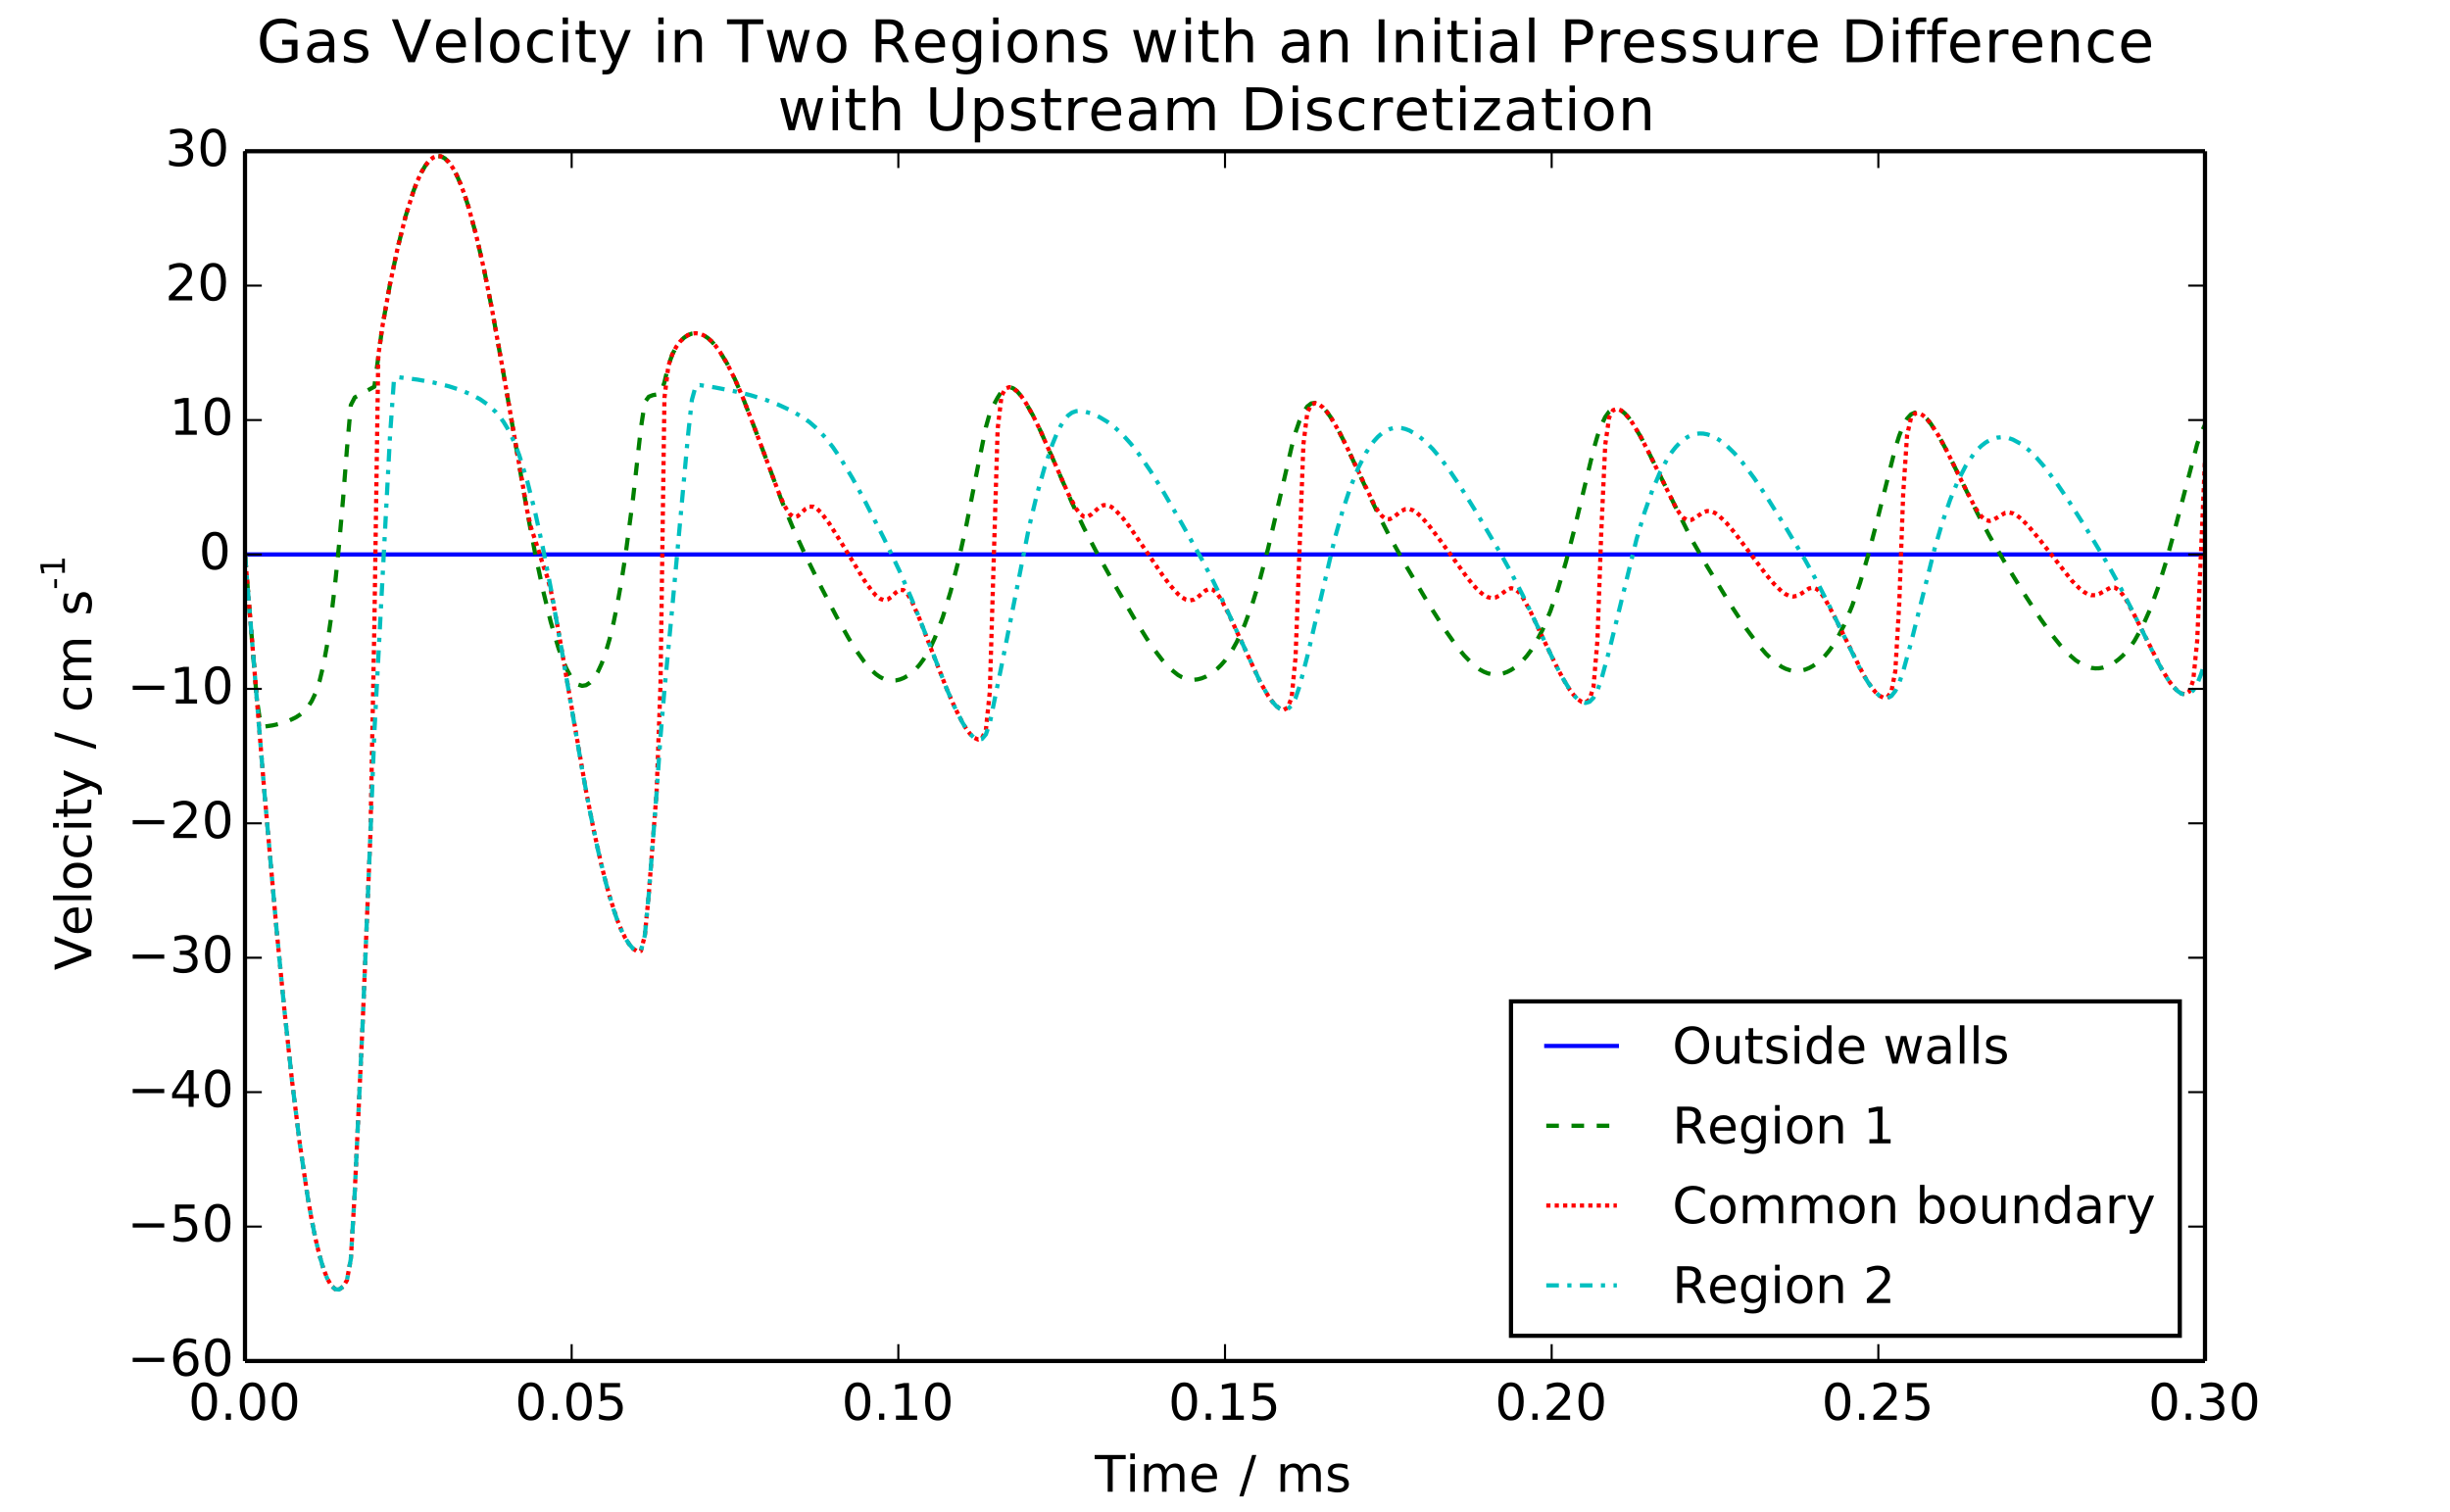 <?xml version="1.0" encoding="UTF-8"?>
<svg xmlns="http://www.w3.org/2000/svg" xmlns:xlink="http://www.w3.org/1999/xlink" width="583.2pt" height="360pt" viewBox="0 0 583.2 360" version="1.1">
<rect x="0" y="0" width="583.2" height="360" fill="#333333" stroke="none"/>
<defs>
<g>
<symbol overflow="visible" id="glyph0-0">
<path style="stroke:none;" d="M 3.812 -7.969 C 3.207 -7.969 2.746 -7.664 2.438 -7.062 C 2.133 -6.469 1.984 -5.566 1.984 -4.359 C 1.984 -3.16 2.133 -2.258 2.438 -1.656 C 2.746 -1.062 3.207 -0.766 3.812 -0.766 C 4.426 -0.766 4.883 -1.062 5.188 -1.656 C 5.496 -2.258 5.656 -3.16 5.656 -4.359 C 5.656 -5.566 5.496 -6.469 5.188 -7.062 C 4.883 -7.664 4.426 -7.969 3.812 -7.969 Z M 3.812 -8.906 C 4.789 -8.906 5.539 -8.512 6.062 -7.734 C 6.582 -6.961 6.844 -5.836 6.844 -4.359 C 6.844 -2.891 6.582 -1.762 6.062 -0.984 C 5.539 -0.211 4.789 0.172 3.812 0.172 C 2.832 0.172 2.082 -0.211 1.562 -0.984 C 1.051 -1.762 0.797 -2.891 0.797 -4.359 C 0.797 -5.836 1.051 -6.961 1.562 -7.734 C 2.082 -8.512 2.832 -8.906 3.812 -8.906 Z M 3.812 -8.906 "/>
</symbol>
<symbol overflow="visible" id="glyph0-1">
<path style="stroke:none;" d="M 1.281 -1.484 L 2.516 -1.484 L 2.516 0 L 1.281 0 Z M 1.281 -1.484 "/>
</symbol>
<symbol overflow="visible" id="glyph0-2">
<path style="stroke:none;" d="M 1.297 -8.75 L 5.938 -8.75 L 5.938 -7.75 L 2.375 -7.75 L 2.375 -5.609 C 2.551 -5.668 2.723 -5.711 2.891 -5.734 C 3.066 -5.762 3.238 -5.781 3.406 -5.781 C 4.383 -5.781 5.16 -5.508 5.734 -4.969 C 6.305 -4.438 6.594 -3.715 6.594 -2.812 C 6.594 -1.863 6.293 -1.129 5.703 -0.609 C 5.117 -0.086 4.293 0.172 3.234 0.172 C 2.859 0.172 2.477 0.137 2.094 0.078 C 1.719 0.016 1.324 -0.078 0.922 -0.203 L 0.922 -1.391 C 1.273 -1.203 1.641 -1.059 2.016 -0.969 C 2.387 -0.875 2.785 -0.828 3.203 -0.828 C 3.879 -0.828 4.414 -1.004 4.812 -1.359 C 5.207 -1.711 5.406 -2.195 5.406 -2.812 C 5.406 -3.414 5.207 -3.895 4.812 -4.25 C 4.414 -4.602 3.879 -4.781 3.203 -4.781 C 2.891 -4.781 2.57 -4.742 2.25 -4.672 C 1.938 -4.609 1.617 -4.504 1.297 -4.359 Z M 1.297 -8.75 "/>
</symbol>
<symbol overflow="visible" id="glyph0-3">
<path style="stroke:none;" d="M 1.484 -1 L 3.422 -1 L 3.422 -7.672 L 1.312 -7.25 L 1.312 -8.328 L 3.406 -8.75 L 4.594 -8.75 L 4.594 -1 L 6.531 -1 L 6.531 0 L 1.484 0 Z M 1.484 -1 "/>
</symbol>
<symbol overflow="visible" id="glyph0-4">
<path style="stroke:none;" d="M 2.297 -1 L 6.438 -1 L 6.438 0 L 0.875 0 L 0.875 -1 C 1.32 -1.457 1.93 -2.078 2.703 -2.859 C 3.48 -3.648 3.973 -4.16 4.172 -4.391 C 4.555 -4.805 4.82 -5.16 4.969 -5.453 C 5.121 -5.754 5.203 -6.047 5.203 -6.328 C 5.203 -6.793 5.035 -7.176 4.703 -7.469 C 4.379 -7.758 3.957 -7.906 3.438 -7.906 C 3.062 -7.906 2.664 -7.84 2.25 -7.719 C 1.844 -7.594 1.402 -7.395 0.938 -7.125 L 0.938 -8.328 C 1.414 -8.512 1.859 -8.656 2.266 -8.75 C 2.68 -8.852 3.062 -8.906 3.406 -8.906 C 4.309 -8.906 5.035 -8.676 5.578 -8.219 C 6.117 -7.77 6.391 -7.164 6.391 -6.406 C 6.391 -6.051 6.32 -5.711 6.188 -5.391 C 6.051 -5.066 5.805 -4.684 5.453 -4.25 C 5.348 -4.133 5.035 -3.805 4.516 -3.266 C 3.992 -2.723 3.254 -1.965 2.297 -1 Z M 2.297 -1 "/>
</symbol>
<symbol overflow="visible" id="glyph0-5">
<path style="stroke:none;" d="M 4.875 -4.719 C 5.434 -4.594 5.875 -4.336 6.188 -3.953 C 6.508 -3.578 6.672 -3.105 6.672 -2.547 C 6.672 -1.68 6.371 -1.008 5.781 -0.531 C 5.188 -0.062 4.34 0.172 3.25 0.172 C 2.883 0.172 2.504 0.133 2.109 0.062 C 1.723 -0.008 1.324 -0.117 0.922 -0.266 L 0.922 -1.406 C 1.242 -1.219 1.598 -1.07 1.984 -0.969 C 2.379 -0.875 2.789 -0.828 3.219 -0.828 C 3.957 -0.828 4.52 -0.973 4.906 -1.266 C 5.301 -1.555 5.5 -1.984 5.5 -2.547 C 5.5 -3.055 5.316 -3.457 4.953 -3.75 C 4.586 -4.039 4.086 -4.188 3.453 -4.188 L 2.422 -4.188 L 2.422 -5.156 L 3.5 -5.156 C 4.07 -5.156 4.516 -5.27 4.828 -5.5 C 5.137 -5.738 5.297 -6.078 5.297 -6.516 C 5.297 -6.961 5.133 -7.305 4.812 -7.547 C 4.5 -7.785 4.043 -7.906 3.453 -7.906 C 3.117 -7.906 2.762 -7.867 2.391 -7.797 C 2.023 -7.734 1.617 -7.629 1.172 -7.484 L 1.172 -8.531 C 1.629 -8.652 2.051 -8.75 2.438 -8.812 C 2.832 -8.871 3.203 -8.906 3.547 -8.906 C 4.449 -8.906 5.164 -8.699 5.688 -8.297 C 6.207 -7.891 6.469 -7.336 6.469 -6.641 C 6.469 -6.148 6.324 -5.738 6.047 -5.406 C 5.773 -5.07 5.383 -4.84 4.875 -4.719 Z M 4.875 -4.719 "/>
</symbol>
<symbol overflow="visible" id="glyph0-6">
<path style="stroke:none;" d="M -0.031 -8.75 L 7.359 -8.75 L 7.359 -7.75 L 4.266 -7.75 L 4.266 0 L 3.078 0 L 3.078 -7.75 L -0.031 -7.75 Z M -0.031 -8.75 "/>
</symbol>
<symbol overflow="visible" id="glyph0-7">
<path style="stroke:none;" d="M 1.125 -6.562 L 2.203 -6.562 L 2.203 0 L 1.125 0 Z M 1.125 -9.125 L 2.203 -9.125 L 2.203 -7.75 L 1.125 -7.75 Z M 1.125 -9.125 "/>
</symbol>
<symbol overflow="visible" id="glyph0-8">
<path style="stroke:none;" d="M 6.234 -5.297 C 6.504 -5.785 6.828 -6.145 7.203 -6.375 C 7.574 -6.602 8.02 -6.719 8.531 -6.719 C 9.215 -6.719 9.742 -6.477 10.109 -6 C 10.48 -5.52 10.672 -4.84 10.672 -3.969 L 10.672 0 L 9.594 0 L 9.594 -3.922 C 9.594 -4.555 9.477 -5.023 9.25 -5.328 C 9.031 -5.629 8.691 -5.781 8.234 -5.781 C 7.672 -5.781 7.227 -5.59 6.906 -5.219 C 6.582 -4.852 6.422 -4.348 6.422 -3.703 L 6.422 0 L 5.344 0 L 5.344 -3.922 C 5.344 -4.555 5.227 -5.023 5 -5.328 C 4.781 -5.629 4.434 -5.781 3.969 -5.781 C 3.414 -5.781 2.977 -5.59 2.656 -5.219 C 2.332 -4.852 2.172 -4.348 2.172 -3.703 L 2.172 0 L 1.094 0 L 1.094 -6.562 L 2.172 -6.562 L 2.172 -5.547 C 2.418 -5.941 2.719 -6.234 3.062 -6.422 C 3.402 -6.617 3.812 -6.719 4.281 -6.719 C 4.758 -6.719 5.164 -6.598 5.5 -6.359 C 5.832 -6.117 6.078 -5.762 6.234 -5.297 Z M 6.234 -5.297 "/>
</symbol>
<symbol overflow="visible" id="glyph0-9">
<path style="stroke:none;" d="M 6.75 -3.547 L 6.75 -3.031 L 1.781 -3.031 C 1.832 -2.281 2.055 -1.711 2.453 -1.328 C 2.855 -0.941 3.414 -0.75 4.125 -0.75 C 4.539 -0.75 4.941 -0.797 5.328 -0.891 C 5.723 -0.992 6.113 -1.148 6.5 -1.359 L 6.5 -0.328 C 6.102 -0.172 5.699 -0.051 5.297 0.031 C 4.891 0.121 4.477 0.172 4.062 0.172 C 3.02 0.172 2.191 -0.129 1.578 -0.734 C 0.961 -1.348 0.656 -2.176 0.656 -3.219 C 0.656 -4.289 0.945 -5.141 1.531 -5.766 C 2.113 -6.398 2.895 -6.719 3.875 -6.719 C 4.758 -6.719 5.457 -6.43 5.969 -5.859 C 6.488 -5.297 6.75 -4.523 6.75 -3.547 Z M 5.672 -3.875 C 5.66 -4.457 5.492 -4.926 5.172 -5.281 C 4.848 -5.633 4.418 -5.812 3.891 -5.812 C 3.285 -5.812 2.801 -5.637 2.438 -5.297 C 2.082 -4.953 1.879 -4.473 1.828 -3.859 Z M 5.672 -3.875 "/>
</symbol>
<symbol overflow="visible" id="glyph0-10">
<path style="stroke:none;" d="M 3.047 -8.75 L 4.047 -8.75 L 1 1.109 L 0 1.109 Z M 3.047 -8.75 "/>
</symbol>
<symbol overflow="visible" id="glyph0-11">
<path style="stroke:none;" d="M 5.312 -6.375 L 5.312 -5.344 C 5.008 -5.496 4.691 -5.613 4.359 -5.688 C 4.035 -5.77 3.695 -5.812 3.344 -5.812 C 2.812 -5.812 2.41 -5.727 2.141 -5.562 C 1.867 -5.406 1.734 -5.16 1.734 -4.828 C 1.734 -4.578 1.828 -4.379 2.016 -4.234 C 2.211 -4.098 2.602 -3.965 3.188 -3.844 L 3.547 -3.75 C 4.316 -3.594 4.863 -3.363 5.188 -3.062 C 5.508 -2.758 5.672 -2.34 5.672 -1.812 C 5.672 -1.195 5.426 -0.711 4.938 -0.359 C 4.457 -0.004 3.793 0.172 2.953 0.172 C 2.598 0.172 2.227 0.133 1.844 0.062 C 1.469 0 1.07 -0.098 0.656 -0.234 L 0.656 -1.359 C 1.051 -1.148 1.441 -0.992 1.828 -0.891 C 2.211 -0.785 2.598 -0.734 2.984 -0.734 C 3.48 -0.734 3.867 -0.816 4.141 -0.984 C 4.418 -1.16 4.562 -1.41 4.562 -1.734 C 4.562 -2.023 4.461 -2.25 4.266 -2.406 C 4.066 -2.559 3.633 -2.711 2.969 -2.859 L 2.594 -2.938 C 1.926 -3.082 1.441 -3.301 1.141 -3.594 C 0.848 -3.883 0.703 -4.281 0.703 -4.781 C 0.703 -5.402 0.922 -5.883 1.359 -6.219 C 1.793 -6.551 2.414 -6.719 3.219 -6.719 C 3.613 -6.719 3.988 -6.684 4.344 -6.625 C 4.695 -6.57 5.02 -6.488 5.312 -6.375 Z M 5.312 -6.375 "/>
</symbol>
<symbol overflow="visible" id="glyph0-12">
<path style="stroke:none;" d="M 1.266 -4.266 L 8.781 -4.266 L 8.781 -3.266 L 1.266 -3.266 Z M 1.266 -4.266 "/>
</symbol>
<symbol overflow="visible" id="glyph0-13">
<path style="stroke:none;" d="M 3.969 -4.844 C 3.438 -4.844 3.012 -4.66 2.703 -4.297 C 2.391 -3.93 2.234 -3.434 2.234 -2.812 C 2.234 -2.176 2.391 -1.676 2.703 -1.312 C 3.012 -0.945 3.438 -0.766 3.969 -0.766 C 4.496 -0.766 4.914 -0.945 5.219 -1.312 C 5.527 -1.676 5.688 -2.176 5.688 -2.812 C 5.688 -3.434 5.527 -3.93 5.219 -4.297 C 4.914 -4.66 4.496 -4.844 3.969 -4.844 Z M 6.312 -8.562 L 6.312 -7.484 C 6.008 -7.617 5.707 -7.723 5.406 -7.797 C 5.102 -7.867 4.805 -7.906 4.516 -7.906 C 3.734 -7.906 3.133 -7.637 2.719 -7.109 C 2.312 -6.586 2.074 -5.793 2.016 -4.734 C 2.242 -5.066 2.531 -5.32 2.875 -5.5 C 3.227 -5.684 3.613 -5.781 4.031 -5.781 C 4.902 -5.781 5.598 -5.512 6.109 -4.984 C 6.617 -4.453 6.875 -3.727 6.875 -2.812 C 6.875 -1.906 6.605 -1.18 6.078 -0.641 C 5.547 -0.098 4.84 0.172 3.969 0.172 C 2.945 0.172 2.168 -0.211 1.641 -0.984 C 1.109 -1.762 0.844 -2.891 0.844 -4.359 C 0.844 -5.742 1.172 -6.848 1.828 -7.672 C 2.48 -8.492 3.363 -8.906 4.469 -8.906 C 4.758 -8.906 5.055 -8.871 5.359 -8.812 C 5.66 -8.758 5.977 -8.676 6.312 -8.562 Z M 6.312 -8.562 "/>
</symbol>
<symbol overflow="visible" id="glyph0-14">
<path style="stroke:none;" d="M 4.531 -7.719 L 1.547 -3.047 L 4.531 -3.047 Z M 4.219 -8.75 L 5.719 -8.75 L 5.719 -3.047 L 6.969 -3.047 L 6.969 -2.062 L 5.719 -2.062 L 5.719 0 L 4.531 0 L 4.531 -2.062 L 0.594 -2.062 L 0.594 -3.203 Z M 4.219 -8.75 "/>
</symbol>
<symbol overflow="visible" id="glyph0-15">
<path style="stroke:none;" d="M 4.734 -7.953 C 3.867 -7.953 3.18 -7.629 2.672 -6.984 C 2.172 -6.348 1.922 -5.473 1.922 -4.359 C 1.922 -3.266 2.172 -2.395 2.672 -1.75 C 3.18 -1.113 3.867 -0.797 4.734 -0.797 C 5.586 -0.797 6.266 -1.113 6.766 -1.75 C 7.273 -2.395 7.531 -3.266 7.531 -4.359 C 7.531 -5.473 7.273 -6.348 6.766 -6.984 C 6.266 -7.629 5.586 -7.953 4.734 -7.953 Z M 4.734 -8.906 C 5.949 -8.906 6.926 -8.492 7.656 -7.672 C 8.395 -6.848 8.766 -5.742 8.766 -4.359 C 8.766 -2.984 8.395 -1.883 7.656 -1.062 C 6.926 -0.238 5.949 0.172 4.734 0.172 C 3.504 0.172 2.52 -0.238 1.781 -1.062 C 1.039 -1.883 0.672 -2.984 0.672 -4.359 C 0.672 -5.742 1.039 -6.848 1.781 -7.672 C 2.52 -8.492 3.504 -8.906 4.734 -8.906 Z M 4.734 -8.906 "/>
</symbol>
<symbol overflow="visible" id="glyph0-16">
<path style="stroke:none;" d="M 1.016 -2.594 L 1.016 -6.562 L 2.094 -6.562 L 2.094 -2.625 C 2.094 -2.008 2.211 -1.543 2.453 -1.234 C 2.699 -0.922 3.066 -0.766 3.547 -0.766 C 4.129 -0.766 4.586 -0.945 4.922 -1.312 C 5.262 -1.684 5.438 -2.195 5.438 -2.844 L 5.438 -6.562 L 6.516 -6.562 L 6.516 0 L 5.438 0 L 5.438 -1.016 C 5.176 -0.609 4.871 -0.305 4.531 -0.109 C 4.188 0.074 3.785 0.172 3.328 0.172 C 2.566 0.172 1.988 -0.062 1.594 -0.531 C 1.207 -0.996 1.016 -1.688 1.016 -2.594 Z M 3.734 -6.719 Z M 3.734 -6.719 "/>
</symbol>
<symbol overflow="visible" id="glyph0-17">
<path style="stroke:none;" d="M 2.203 -8.422 L 2.203 -6.562 L 4.422 -6.562 L 4.422 -5.719 L 2.203 -5.719 L 2.203 -2.156 C 2.203 -1.625 2.273 -1.277 2.422 -1.125 C 2.566 -0.977 2.863 -0.906 3.312 -0.906 L 4.422 -0.906 L 4.422 0 L 3.312 0 C 2.477 0 1.898 -0.156 1.578 -0.469 C 1.266 -0.777 1.109 -1.344 1.109 -2.156 L 1.109 -5.719 L 0.328 -5.719 L 0.328 -6.562 L 1.109 -6.562 L 1.109 -8.422 Z M 2.203 -8.422 "/>
</symbol>
<symbol overflow="visible" id="glyph0-18">
<path style="stroke:none;" d="M 5.453 -5.562 L 5.453 -9.125 L 6.531 -9.125 L 6.531 0 L 5.453 0 L 5.453 -0.984 C 5.223 -0.598 4.934 -0.305 4.594 -0.109 C 4.25 0.074 3.832 0.172 3.344 0.172 C 2.551 0.172 1.902 -0.145 1.406 -0.781 C 0.906 -1.414 0.656 -2.25 0.656 -3.281 C 0.656 -4.309 0.906 -5.141 1.406 -5.766 C 1.902 -6.398 2.551 -6.719 3.344 -6.719 C 3.832 -6.719 4.25 -6.621 4.594 -6.438 C 4.934 -6.25 5.223 -5.957 5.453 -5.562 Z M 1.781 -3.281 C 1.781 -2.488 1.941 -1.863 2.266 -1.406 C 2.586 -0.957 3.035 -0.734 3.609 -0.734 C 4.18 -0.734 4.629 -0.957 4.953 -1.406 C 5.285 -1.863 5.453 -2.488 5.453 -3.281 C 5.453 -4.07 5.285 -4.691 4.953 -5.141 C 4.629 -5.586 4.18 -5.812 3.609 -5.812 C 3.035 -5.812 2.586 -5.586 2.266 -5.141 C 1.941 -4.691 1.781 -4.07 1.781 -3.281 Z M 1.781 -3.281 "/>
</symbol>
<symbol overflow="visible" id="glyph0-19">
<path style="stroke:none;" d=""/>
</symbol>
<symbol overflow="visible" id="glyph0-20">
<path style="stroke:none;" d="M 0.5 -6.562 L 1.578 -6.562 L 2.938 -1.438 L 4.266 -6.562 L 5.547 -6.562 L 6.891 -1.438 L 8.234 -6.562 L 9.312 -6.562 L 7.594 0 L 6.328 0 L 4.906 -5.375 L 3.5 0 L 2.219 0 Z M 0.5 -6.562 "/>
</symbol>
<symbol overflow="visible" id="glyph0-21">
<path style="stroke:none;" d="M 4.109 -3.297 C 3.242 -3.297 2.637 -3.195 2.297 -3 C 1.961 -2.801 1.797 -2.461 1.797 -1.984 C 1.797 -1.598 1.922 -1.289 2.172 -1.062 C 2.43 -0.844 2.773 -0.734 3.203 -0.734 C 3.805 -0.734 4.285 -0.941 4.641 -1.359 C 5.004 -1.785 5.188 -2.352 5.188 -3.062 L 5.188 -3.297 Z M 6.266 -3.75 L 6.266 0 L 5.188 0 L 5.188 -1 C 4.938 -0.602 4.629 -0.305 4.266 -0.109 C 3.898 0.074 3.449 0.172 2.922 0.172 C 2.242 0.172 1.707 -0.016 1.312 -0.391 C 0.914 -0.773 0.719 -1.281 0.719 -1.906 C 0.719 -2.645 0.961 -3.203 1.453 -3.578 C 1.949 -3.949 2.691 -4.141 3.672 -4.141 L 5.188 -4.141 L 5.188 -4.25 C 5.188 -4.746 5.02 -5.133 4.688 -5.406 C 4.363 -5.676 3.91 -5.812 3.328 -5.812 C 2.953 -5.812 2.582 -5.762 2.219 -5.672 C 1.863 -5.578 1.523 -5.441 1.203 -5.266 L 1.203 -6.266 C 1.598 -6.418 1.977 -6.535 2.344 -6.609 C 2.715 -6.68 3.082 -6.719 3.438 -6.719 C 4.383 -6.719 5.094 -6.473 5.562 -5.984 C 6.027 -5.492 6.266 -4.746 6.266 -3.75 Z M 6.266 -3.75 "/>
</symbol>
<symbol overflow="visible" id="glyph0-22">
<path style="stroke:none;" d="M 1.125 -9.125 L 2.203 -9.125 L 2.203 0 L 1.125 0 Z M 1.125 -9.125 "/>
</symbol>
<symbol overflow="visible" id="glyph0-23">
<path style="stroke:none;" d="M 5.328 -4.109 C 5.574 -4.016 5.82 -3.824 6.062 -3.547 C 6.301 -3.266 6.547 -2.879 6.797 -2.391 L 8 0 L 6.719 0 L 5.609 -2.25 C 5.316 -2.832 5.035 -3.219 4.766 -3.406 C 4.492 -3.602 4.121 -3.703 3.656 -3.703 L 2.359 -3.703 L 2.359 0 L 1.172 0 L 1.172 -8.75 L 3.844 -8.75 C 4.84 -8.75 5.586 -8.539 6.078 -8.125 C 6.574 -7.707 6.828 -7.074 6.828 -6.234 C 6.828 -5.68 6.695 -5.223 6.438 -4.859 C 6.188 -4.492 5.816 -4.242 5.328 -4.109 Z M 2.359 -7.781 L 2.359 -4.672 L 3.844 -4.672 C 4.414 -4.672 4.848 -4.801 5.141 -5.062 C 5.43 -5.332 5.578 -5.723 5.578 -6.234 C 5.578 -6.742 5.43 -7.129 5.141 -7.391 C 4.848 -7.648 4.414 -7.781 3.844 -7.781 Z M 2.359 -7.781 "/>
</symbol>
<symbol overflow="visible" id="glyph0-24">
<path style="stroke:none;" d="M 5.453 -3.359 C 5.453 -4.137 5.289 -4.742 4.969 -5.172 C 4.645 -5.598 4.191 -5.812 3.609 -5.812 C 3.035 -5.812 2.586 -5.598 2.266 -5.172 C 1.941 -4.742 1.781 -4.137 1.781 -3.359 C 1.781 -2.578 1.941 -1.973 2.266 -1.547 C 2.586 -1.117 3.035 -0.906 3.609 -0.906 C 4.191 -0.906 4.645 -1.117 4.969 -1.547 C 5.289 -1.973 5.453 -2.578 5.453 -3.359 Z M 6.531 -0.812 C 6.531 0.301 6.277 1.129 5.781 1.672 C 5.289 2.223 4.527 2.5 3.5 2.5 C 3.125 2.5 2.762 2.465 2.422 2.406 C 2.086 2.352 1.762 2.27 1.453 2.156 L 1.453 1.109 C 1.762 1.273 2.078 1.398 2.391 1.484 C 2.699 1.566 3.016 1.609 3.328 1.609 C 4.035 1.609 4.566 1.418 4.922 1.047 C 5.273 0.68 5.453 0.121 5.453 -0.625 L 5.453 -1.156 C 5.223 -0.77 4.934 -0.477 4.594 -0.281 C 4.25 -0.094 3.832 0 3.344 0 C 2.539 0 1.887 -0.305 1.391 -0.922 C 0.898 -1.535 0.656 -2.348 0.656 -3.359 C 0.656 -4.367 0.898 -5.18 1.391 -5.797 C 1.887 -6.41 2.539 -6.719 3.344 -6.719 C 3.832 -6.719 4.25 -6.617 4.594 -6.422 C 4.934 -6.234 5.223 -5.945 5.453 -5.562 L 5.453 -6.562 L 6.531 -6.562 Z M 6.531 -0.812 "/>
</symbol>
<symbol overflow="visible" id="glyph0-25">
<path style="stroke:none;" d="M 3.672 -5.812 C 3.098 -5.812 2.637 -5.582 2.297 -5.125 C 1.961 -4.676 1.797 -4.059 1.797 -3.281 C 1.797 -2.488 1.961 -1.867 2.297 -1.422 C 2.629 -0.973 3.086 -0.75 3.672 -0.75 C 4.242 -0.75 4.695 -0.973 5.031 -1.422 C 5.371 -1.879 5.547 -2.5 5.547 -3.281 C 5.547 -4.051 5.371 -4.664 5.031 -5.125 C 4.695 -5.582 4.242 -5.812 3.672 -5.812 Z M 3.672 -6.719 C 4.605 -6.719 5.344 -6.41 5.875 -5.797 C 6.414 -5.191 6.688 -4.352 6.688 -3.281 C 6.688 -2.207 6.414 -1.363 5.875 -0.75 C 5.344 -0.133 4.605 0.172 3.672 0.172 C 2.734 0.172 1.992 -0.133 1.453 -0.75 C 0.922 -1.363 0.656 -2.207 0.656 -3.281 C 0.656 -4.352 0.922 -5.191 1.453 -5.797 C 1.992 -6.41 2.734 -6.719 3.672 -6.719 Z M 3.672 -6.719 "/>
</symbol>
<symbol overflow="visible" id="glyph0-26">
<path style="stroke:none;" d="M 6.594 -3.969 L 6.594 0 L 5.516 0 L 5.516 -3.922 C 5.516 -4.543 5.387 -5.008 5.141 -5.312 C 4.898 -5.621 4.539 -5.781 4.062 -5.781 C 3.477 -5.781 3.012 -5.59 2.672 -5.219 C 2.336 -4.852 2.172 -4.348 2.172 -3.703 L 2.172 0 L 1.094 0 L 1.094 -6.562 L 2.172 -6.562 L 2.172 -5.547 C 2.43 -5.941 2.734 -6.234 3.078 -6.422 C 3.43 -6.617 3.836 -6.719 4.297 -6.719 C 5.043 -6.719 5.613 -6.48 6 -6.016 C 6.395 -5.555 6.594 -4.871 6.594 -3.969 Z M 6.594 -3.969 "/>
</symbol>
<symbol overflow="visible" id="glyph0-27">
<path style="stroke:none;" d="M 7.734 -8.078 L 7.734 -6.828 C 7.328 -7.199 6.898 -7.477 6.453 -7.656 C 6.004 -7.84 5.523 -7.938 5.016 -7.938 C 4.016 -7.938 3.246 -7.629 2.719 -7.016 C 2.188 -6.398 1.922 -5.512 1.922 -4.359 C 1.922 -3.211 2.188 -2.332 2.719 -1.719 C 3.246 -1.102 4.016 -0.797 5.016 -0.797 C 5.523 -0.797 6.004 -0.891 6.453 -1.078 C 6.898 -1.262 7.328 -1.539 7.734 -1.906 L 7.734 -0.672 C 7.316 -0.391 6.871 -0.176 6.406 -0.031 C 5.945 0.102 5.461 0.172 4.953 0.172 C 3.617 0.172 2.57 -0.234 1.812 -1.047 C 1.051 -1.855 0.672 -2.961 0.672 -4.359 C 0.672 -5.762 1.051 -6.875 1.812 -7.688 C 2.57 -8.496 3.617 -8.906 4.953 -8.906 C 5.473 -8.906 5.961 -8.832 6.422 -8.688 C 6.887 -8.551 7.328 -8.348 7.734 -8.078 Z M 7.734 -8.078 "/>
</symbol>
<symbol overflow="visible" id="glyph0-28">
<path style="stroke:none;" d="M 5.844 -3.281 C 5.844 -4.07 5.676 -4.691 5.344 -5.141 C 5.02 -5.586 4.574 -5.812 4.016 -5.812 C 3.441 -5.812 2.988 -5.586 2.656 -5.141 C 2.332 -4.691 2.172 -4.07 2.172 -3.281 C 2.172 -2.488 2.332 -1.863 2.656 -1.406 C 2.988 -0.957 3.441 -0.734 4.016 -0.734 C 4.574 -0.734 5.02 -0.957 5.344 -1.406 C 5.676 -1.863 5.844 -2.488 5.844 -3.281 Z M 2.172 -5.562 C 2.398 -5.957 2.688 -6.25 3.031 -6.438 C 3.371 -6.621 3.785 -6.719 4.266 -6.719 C 5.066 -6.719 5.719 -6.398 6.219 -5.766 C 6.715 -5.141 6.969 -4.309 6.969 -3.281 C 6.969 -2.25 6.715 -1.414 6.219 -0.781 C 5.719 -0.145 5.066 0.172 4.266 0.172 C 3.785 0.172 3.371 0.074 3.031 -0.109 C 2.688 -0.305 2.398 -0.598 2.172 -0.984 L 2.172 0 L 1.094 0 L 1.094 -9.125 L 2.172 -9.125 Z M 2.172 -5.562 "/>
</symbol>
<symbol overflow="visible" id="glyph0-29">
<path style="stroke:none;" d="M 4.938 -5.562 C 4.812 -5.621 4.676 -5.672 4.531 -5.703 C 4.395 -5.742 4.238 -5.766 4.062 -5.766 C 3.457 -5.766 2.988 -5.566 2.656 -5.172 C 2.332 -4.773 2.172 -4.199 2.172 -3.453 L 2.172 0 L 1.094 0 L 1.094 -6.562 L 2.172 -6.562 L 2.172 -5.547 C 2.398 -5.941 2.695 -6.234 3.062 -6.422 C 3.426 -6.617 3.867 -6.719 4.391 -6.719 C 4.461 -6.719 4.539 -6.711 4.625 -6.703 C 4.715 -6.691 4.816 -6.676 4.922 -6.656 Z M 4.938 -5.562 "/>
</symbol>
<symbol overflow="visible" id="glyph0-30">
<path style="stroke:none;" d="M 3.859 0.609 C 3.555 1.387 3.258 1.898 2.969 2.141 C 2.676 2.379 2.289 2.5 1.812 2.5 L 0.953 2.5 L 0.953 1.594 L 1.578 1.594 C 1.879 1.594 2.109 1.52 2.266 1.375 C 2.43 1.238 2.613 0.91 2.812 0.391 L 3.016 -0.109 L 0.359 -6.562 L 1.5 -6.562 L 3.547 -1.438 L 5.609 -6.562 L 6.75 -6.562 Z M 3.859 0.609 "/>
</symbol>
<symbol overflow="visible" id="glyph1-0">
<path style="stroke:none;" d="M 0 -3.438 L -8.75 -0.094 L -8.75 -1.328 L -1.391 -4.109 L -8.75 -6.875 L -8.75 -8.109 L 0 -4.781 Z M 0 -3.438 "/>
</symbol>
<symbol overflow="visible" id="glyph1-1">
<path style="stroke:none;" d="M -3.547 -6.75 L -3.031 -6.75 L -3.031 -1.781 C -2.281 -1.832 -1.711 -2.055 -1.328 -2.453 C -0.941 -2.855 -0.75 -3.414 -0.75 -4.125 C -0.75 -4.539 -0.797 -4.941 -0.891 -5.328 C -0.992 -5.723 -1.148 -6.113 -1.359 -6.5 L -0.328 -6.5 C -0.172 -6.102 -0.051 -5.699 0.031 -5.297 C 0.121 -4.891 0.172 -4.477 0.172 -4.062 C 0.172 -3.02 -0.129 -2.191 -0.734 -1.578 C -1.348 -0.961 -2.176 -0.656 -3.219 -0.656 C -4.289 -0.656 -5.141 -0.945 -5.766 -1.531 C -6.398 -2.113 -6.719 -2.895 -6.719 -3.875 C -6.719 -4.758 -6.43 -5.457 -5.859 -5.969 C -5.297 -6.488 -4.523 -6.75 -3.547 -6.75 Z M -3.875 -5.672 C -4.457 -5.66 -4.926 -5.492 -5.281 -5.172 C -5.633 -4.848 -5.812 -4.418 -5.812 -3.891 C -5.812 -3.285 -5.637 -2.801 -5.297 -2.438 C -4.953 -2.082 -4.473 -1.879 -3.859 -1.828 Z M -3.875 -5.672 "/>
</symbol>
<symbol overflow="visible" id="glyph1-2">
<path style="stroke:none;" d="M -9.125 -1.125 L -9.125 -2.203 L 0 -2.203 L 0 -1.125 Z M -9.125 -1.125 "/>
</symbol>
<symbol overflow="visible" id="glyph1-3">
<path style="stroke:none;" d="M -5.812 -3.672 C -5.812 -3.098 -5.582 -2.637 -5.125 -2.297 C -4.676 -1.961 -4.059 -1.797 -3.281 -1.797 C -2.488 -1.797 -1.867 -1.961 -1.422 -2.297 C -0.973 -2.629 -0.75 -3.086 -0.75 -3.672 C -0.75 -4.242 -0.973 -4.695 -1.422 -5.031 C -1.879 -5.371 -2.5 -5.547 -3.281 -5.547 C -4.051 -5.547 -4.664 -5.371 -5.125 -5.031 C -5.582 -4.695 -5.812 -4.242 -5.812 -3.672 Z M -6.719 -3.672 C -6.719 -4.605 -6.41 -5.344 -5.797 -5.875 C -5.191 -6.414 -4.352 -6.688 -3.281 -6.688 C -2.207 -6.688 -1.363 -6.414 -0.75 -5.875 C -0.133 -5.344 0.172 -4.605 0.172 -3.672 C 0.172 -2.734 -0.133 -1.992 -0.75 -1.453 C -1.363 -0.922 -2.207 -0.656 -3.281 -0.656 C -4.352 -0.656 -5.191 -0.922 -5.797 -1.453 C -6.41 -1.992 -6.719 -2.734 -6.719 -3.672 Z M -6.719 -3.672 "/>
</symbol>
<symbol overflow="visible" id="glyph1-4">
<path style="stroke:none;" d="M -6.312 -5.859 L -5.297 -5.859 C -5.473 -5.547 -5.602 -5.238 -5.688 -4.938 C -5.77 -4.633 -5.812 -4.324 -5.812 -4.016 C -5.812 -3.305 -5.586 -2.758 -5.141 -2.375 C -4.703 -1.988 -4.082 -1.797 -3.281 -1.797 C -2.477 -1.797 -1.852 -1.988 -1.406 -2.375 C -0.969 -2.758 -0.75 -3.305 -0.75 -4.016 C -0.75 -4.324 -0.789 -4.633 -0.875 -4.938 C -0.957 -5.238 -1.082 -5.547 -1.25 -5.859 L -0.25 -5.859 C -0.113 -5.555 -0.008 -5.242 0.062 -4.922 C 0.133 -4.598 0.172 -4.254 0.172 -3.891 C 0.172 -2.898 -0.133 -2.113 -0.75 -1.531 C -1.371 -0.945 -2.219 -0.656 -3.281 -0.656 C -4.34 -0.656 -5.18 -0.945 -5.797 -1.531 C -6.41 -2.121 -6.719 -2.938 -6.719 -3.969 C -6.719 -4.289 -6.68 -4.609 -6.609 -4.922 C -6.547 -5.242 -6.445 -5.555 -6.312 -5.859 Z M -6.312 -5.859 "/>
</symbol>
<symbol overflow="visible" id="glyph1-5">
<path style="stroke:none;" d="M -6.562 -1.125 L -6.562 -2.203 L 0 -2.203 L 0 -1.125 Z M -9.125 -1.125 L -9.125 -2.203 L -7.75 -2.203 L -7.75 -1.125 Z M -9.125 -1.125 "/>
</symbol>
<symbol overflow="visible" id="glyph1-6">
<path style="stroke:none;" d="M -8.422 -2.203 L -6.562 -2.203 L -6.562 -4.422 L -5.719 -4.422 L -5.719 -2.203 L -2.156 -2.203 C -1.625 -2.203 -1.277 -2.273 -1.125 -2.422 C -0.977 -2.566 -0.906 -2.863 -0.906 -3.312 L -0.906 -4.422 L 0 -4.422 L 0 -3.312 C 0 -2.477 -0.156 -1.898 -0.469 -1.578 C -0.777 -1.266 -1.344 -1.109 -2.156 -1.109 L -5.719 -1.109 L -5.719 -0.328 L -6.562 -0.328 L -6.562 -1.109 L -8.422 -1.109 Z M -8.422 -2.203 "/>
</symbol>
<symbol overflow="visible" id="glyph1-7">
<path style="stroke:none;" d="M 0.609 -3.859 C 1.387 -3.555 1.898 -3.258 2.141 -2.969 C 2.379 -2.676 2.5 -2.289 2.5 -1.812 L 2.5 -0.953 L 1.594 -0.953 L 1.594 -1.578 C 1.594 -1.879 1.52 -2.109 1.375 -2.266 C 1.238 -2.43 0.91 -2.613 0.391 -2.812 L -0.109 -3.016 L -6.562 -0.359 L -6.562 -1.5 L -1.438 -3.547 L -6.562 -5.609 L -6.562 -6.75 Z M 0.609 -3.859 "/>
</symbol>
<symbol overflow="visible" id="glyph1-8">
<path style="stroke:none;" d="M -8.75 -3.047 L -8.75 -4.047 L 1.109 -1 L 1.109 0 Z M -8.75 -3.047 "/>
</symbol>
<symbol overflow="visible" id="glyph1-9">
<path style="stroke:none;" d="M -5.297 -6.234 C -5.785 -6.504 -6.145 -6.828 -6.375 -7.203 C -6.602 -7.574 -6.719 -8.02 -6.719 -8.531 C -6.719 -9.215 -6.477 -9.742 -6 -10.109 C -5.52 -10.48 -4.84 -10.672 -3.969 -10.672 L 0 -10.672 L 0 -9.594 L -3.922 -9.594 C -4.555 -9.594 -5.023 -9.477 -5.328 -9.25 C -5.629 -9.031 -5.781 -8.691 -5.781 -8.234 C -5.781 -7.672 -5.59 -7.227 -5.219 -6.906 C -4.852 -6.582 -4.348 -6.422 -3.703 -6.422 L 0 -6.422 L 0 -5.344 L -3.922 -5.344 C -4.555 -5.344 -5.023 -5.227 -5.328 -5 C -5.629 -4.781 -5.781 -4.434 -5.781 -3.969 C -5.781 -3.414 -5.59 -2.977 -5.219 -2.656 C -4.852 -2.332 -4.348 -2.172 -3.703 -2.172 L 0 -2.172 L 0 -1.094 L -6.562 -1.094 L -6.562 -2.172 L -5.547 -2.172 C -5.941 -2.418 -6.234 -2.719 -6.422 -3.062 C -6.617 -3.402 -6.719 -3.812 -6.719 -4.281 C -6.719 -4.758 -6.598 -5.164 -6.359 -5.5 C -6.117 -5.832 -5.762 -6.078 -5.297 -6.234 Z M -5.297 -6.234 "/>
</symbol>
<symbol overflow="visible" id="glyph1-10">
<path style="stroke:none;" d="M -6.375 -5.312 L -5.344 -5.312 C -5.496 -5.008 -5.613 -4.691 -5.688 -4.359 C -5.77 -4.035 -5.812 -3.695 -5.812 -3.344 C -5.812 -2.812 -5.727 -2.41 -5.562 -2.141 C -5.406 -1.867 -5.16 -1.734 -4.828 -1.734 C -4.578 -1.734 -4.379 -1.828 -4.234 -2.016 C -4.098 -2.211 -3.965 -2.602 -3.844 -3.188 L -3.75 -3.547 C -3.594 -4.316 -3.363 -4.863 -3.062 -5.188 C -2.758 -5.508 -2.34 -5.672 -1.812 -5.672 C -1.195 -5.672 -0.711 -5.426 -0.359 -4.938 C -0.004 -4.457 0.172 -3.793 0.172 -2.953 C 0.172 -2.598 0.133 -2.227 0.062 -1.844 C 0 -1.469 -0.098 -1.07 -0.234 -0.656 L -1.359 -0.656 C -1.148 -1.051 -0.992 -1.441 -0.891 -1.828 C -0.785 -2.211 -0.734 -2.598 -0.734 -2.984 C -0.734 -3.48 -0.816 -3.867 -0.984 -4.141 C -1.16 -4.418 -1.41 -4.562 -1.734 -4.562 C -2.023 -4.562 -2.25 -4.461 -2.406 -4.266 C -2.559 -4.066 -2.711 -3.633 -2.859 -2.969 L -2.938 -2.594 C -3.082 -1.926 -3.301 -1.441 -3.594 -1.141 C -3.883 -0.848 -4.281 -0.703 -4.781 -0.703 C -5.402 -0.703 -5.883 -0.922 -6.219 -1.359 C -6.551 -1.793 -6.719 -2.414 -6.719 -3.219 C -6.719 -3.613 -6.684 -3.988 -6.625 -4.344 C -6.57 -4.695 -6.488 -5.02 -6.375 -5.312 Z M -6.375 -5.312 "/>
</symbol>
<symbol overflow="visible" id="glyph2-0">
<path style="stroke:none;" d="M -2.516 -0.391 L -2.516 -2.5 L -1.875 -2.5 L -1.875 -0.391 Z M -2.516 -0.391 "/>
</symbol>
<symbol overflow="visible" id="glyph2-1">
<path style="stroke:none;" d="M -0.672 -1 L -0.672 -2.281 L -5.109 -2.281 L -4.828 -0.875 L -5.547 -0.875 L -5.828 -2.281 L -5.828 -3.062 L -0.672 -3.062 L -0.672 -4.359 L 0 -4.359 L 0 -1 Z M -0.672 -1 "/>
</symbol>
<symbol overflow="visible" id="glyph3-0">
<path style="stroke:none;" d="M 8.328 -1.453 L 8.328 -4.203 L 6.078 -4.203 L 6.078 -5.328 L 9.703 -5.328 L 9.703 -0.953 C 9.172 -0.578 8.582 -0.289 7.938 -0.094 C 7.289 0.102 6.602 0.203 5.875 0.203 C 4.281 0.203 3.027 -0.258 2.125 -1.188 C 1.227 -2.121 0.781 -3.426 0.781 -5.094 C 0.781 -6.758 1.227 -8.055 2.125 -8.984 C 3.027 -9.918 4.281 -10.391 5.875 -10.391 C 6.539 -10.391 7.172 -10.305 7.766 -10.141 C 8.367 -9.984 8.926 -9.742 9.438 -9.422 L 9.438 -7.953 C 8.926 -8.379 8.383 -8.703 7.812 -8.922 C 7.238 -9.137 6.633 -9.25 6 -9.25 C 4.75 -9.25 3.809 -8.898 3.188 -8.203 C 2.562 -7.516 2.25 -6.477 2.25 -5.094 C 2.25 -3.719 2.562 -2.68 3.188 -1.984 C 3.809 -1.285 4.75 -0.938 6 -0.938 C 6.488 -0.938 6.922 -0.977 7.297 -1.062 C 7.68 -1.145 8.023 -1.273 8.328 -1.453 Z M 8.328 -1.453 "/>
</symbol>
<symbol overflow="visible" id="glyph3-1">
<path style="stroke:none;" d="M 4.797 -3.844 C 3.785 -3.844 3.082 -3.727 2.688 -3.5 C 2.289 -3.27 2.094 -2.871 2.094 -2.312 C 2.094 -1.863 2.238 -1.508 2.531 -1.25 C 2.832 -0.988 3.234 -0.859 3.734 -0.859 C 4.43 -0.859 4.988 -1.102 5.406 -1.594 C 5.832 -2.09 6.047 -2.75 6.047 -3.562 L 6.047 -3.844 Z M 7.312 -4.375 L 7.312 0 L 6.047 0 L 6.047 -1.156 C 5.766 -0.695 5.402 -0.352 4.969 -0.125 C 4.539 0.09 4.02 0.203 3.406 0.203 C 2.625 0.203 1.996 -0.016 1.531 -0.453 C 1.07 -0.898 0.844 -1.492 0.844 -2.234 C 0.844 -3.086 1.129 -3.734 1.703 -4.172 C 2.285 -4.605 3.145 -4.828 4.281 -4.828 L 6.047 -4.828 L 6.047 -4.953 C 6.047 -5.535 5.852 -5.984 5.469 -6.297 C 5.094 -6.617 4.559 -6.781 3.875 -6.781 C 3.438 -6.781 3.008 -6.723 2.594 -6.609 C 2.176 -6.504 1.777 -6.348 1.406 -6.141 L 1.406 -7.312 C 1.863 -7.488 2.305 -7.617 2.734 -7.703 C 3.168 -7.793 3.594 -7.844 4 -7.844 C 5.113 -7.844 5.941 -7.555 6.484 -6.984 C 7.035 -6.41 7.312 -5.539 7.312 -4.375 Z M 7.312 -4.375 "/>
</symbol>
<symbol overflow="visible" id="glyph3-2">
<path style="stroke:none;" d="M 6.203 -7.438 L 6.203 -6.234 C 5.848 -6.418 5.477 -6.555 5.094 -6.641 C 4.707 -6.73 4.309 -6.781 3.906 -6.781 C 3.281 -6.781 2.809 -6.684 2.5 -6.5 C 2.188 -6.312 2.031 -6.023 2.031 -5.641 C 2.031 -5.348 2.141 -5.117 2.359 -4.953 C 2.586 -4.785 3.039 -4.629 3.719 -4.484 L 4.141 -4.375 C 5.035 -4.188 5.672 -3.914 6.047 -3.562 C 6.418 -3.219 6.609 -2.73 6.609 -2.109 C 6.609 -1.398 6.324 -0.836 5.766 -0.422 C 5.203 -0.004 4.43 0.203 3.453 0.203 C 3.035 0.203 2.602 0.16 2.156 0.078 C 1.719 -0.004 1.254 -0.125 0.766 -0.281 L 0.766 -1.578 C 1.223 -1.336 1.676 -1.152 2.125 -1.031 C 2.582 -0.914 3.031 -0.859 3.469 -0.859 C 4.059 -0.859 4.516 -0.957 4.828 -1.156 C 5.148 -1.363 5.312 -1.648 5.312 -2.016 C 5.312 -2.355 5.195 -2.617 4.969 -2.797 C 4.738 -2.98 4.23 -3.16 3.453 -3.328 L 3.016 -3.438 C 2.242 -3.59 1.68 -3.844 1.328 -4.188 C 0.984 -4.527 0.812 -4.992 0.812 -5.578 C 0.812 -6.305 1.066 -6.863 1.578 -7.25 C 2.086 -7.645 2.812 -7.844 3.75 -7.844 C 4.215 -7.844 4.656 -7.805 5.062 -7.734 C 5.477 -7.672 5.859 -7.57 6.203 -7.438 Z M 6.203 -7.438 "/>
</symbol>
<symbol overflow="visible" id="glyph3-3">
<path style="stroke:none;" d=""/>
</symbol>
<symbol overflow="visible" id="glyph3-4">
<path style="stroke:none;" d="M 4 0 L 0.109 -10.203 L 1.547 -10.203 L 4.781 -1.609 L 8.031 -10.203 L 9.469 -10.203 L 5.578 0 Z M 4 0 "/>
</symbol>
<symbol overflow="visible" id="glyph3-5">
<path style="stroke:none;" d="M 7.875 -4.141 L 7.875 -3.531 L 2.078 -3.531 C 2.137 -2.664 2.398 -2.004 2.859 -1.547 C 3.324 -1.098 3.977 -0.875 4.812 -0.875 C 5.301 -0.875 5.77 -0.93 6.219 -1.047 C 6.676 -1.16 7.129 -1.336 7.578 -1.578 L 7.578 -0.391 C 7.117 -0.203 6.648 -0.055 6.172 0.047 C 5.703 0.148 5.227 0.203 4.75 0.203 C 3.52 0.203 2.543 -0.148 1.828 -0.859 C 1.117 -1.574 0.766 -2.539 0.766 -3.75 C 0.766 -5.008 1.102 -6.004 1.781 -6.734 C 2.457 -7.473 3.375 -7.844 4.531 -7.844 C 5.559 -7.844 6.375 -7.508 6.969 -6.844 C 7.57 -6.188 7.875 -5.285 7.875 -4.141 Z M 6.609 -4.516 C 6.598 -5.199 6.402 -5.75 6.031 -6.156 C 5.656 -6.57 5.16 -6.781 4.547 -6.781 C 3.836 -6.781 3.27 -6.574 2.844 -6.172 C 2.426 -5.773 2.184 -5.215 2.125 -4.5 Z M 6.609 -4.516 "/>
</symbol>
<symbol overflow="visible" id="glyph3-6">
<path style="stroke:none;" d="M 1.312 -10.641 L 2.578 -10.641 L 2.578 0 L 1.312 0 Z M 1.312 -10.641 "/>
</symbol>
<symbol overflow="visible" id="glyph3-7">
<path style="stroke:none;" d="M 4.281 -6.781 C 3.613 -6.781 3.082 -6.512 2.688 -5.984 C 2.289 -5.461 2.094 -4.742 2.094 -3.828 C 2.094 -2.91 2.285 -2.184 2.672 -1.656 C 3.066 -1.133 3.602 -0.875 4.281 -0.875 C 4.957 -0.875 5.488 -1.133 5.875 -1.656 C 6.27 -2.184 6.469 -2.91 6.469 -3.828 C 6.469 -4.73 6.27 -5.453 5.875 -5.984 C 5.488 -6.512 4.957 -6.781 4.281 -6.781 Z M 4.281 -7.844 C 5.371 -7.844 6.234 -7.48 6.859 -6.766 C 7.48 -6.055 7.797 -5.074 7.797 -3.828 C 7.797 -2.566 7.48 -1.574 6.859 -0.859 C 6.234 -0.148 5.371 0.203 4.281 0.203 C 3.188 0.203 2.324 -0.148 1.703 -0.859 C 1.078 -1.574 0.766 -2.566 0.766 -3.828 C 0.766 -5.074 1.078 -6.055 1.703 -6.766 C 2.324 -7.48 3.188 -7.844 4.281 -7.844 Z M 4.281 -7.844 "/>
</symbol>
<symbol overflow="visible" id="glyph3-8">
<path style="stroke:none;" d="M 6.828 -7.359 L 6.828 -6.188 C 6.473 -6.383 6.113 -6.531 5.75 -6.625 C 5.395 -6.727 5.035 -6.781 4.672 -6.781 C 3.859 -6.781 3.223 -6.52 2.766 -6 C 2.316 -5.477 2.094 -4.754 2.094 -3.828 C 2.094 -2.891 2.316 -2.16 2.766 -1.641 C 3.223 -1.129 3.859 -0.875 4.672 -0.875 C 5.035 -0.875 5.395 -0.922 5.75 -1.016 C 6.113 -1.105 6.473 -1.254 6.828 -1.453 L 6.828 -0.297 C 6.473 -0.129 6.105 -0.004 5.734 0.078 C 5.359 0.16 4.961 0.203 4.547 0.203 C 3.391 0.203 2.465 -0.156 1.781 -0.875 C 1.102 -1.602 0.766 -2.586 0.766 -3.828 C 0.766 -5.066 1.109 -6.047 1.797 -6.766 C 2.48 -7.48 3.426 -7.844 4.625 -7.844 C 5.008 -7.844 5.383 -7.801 5.75 -7.719 C 6.121 -7.645 6.484 -7.523 6.828 -7.359 Z M 6.828 -7.359 "/>
</symbol>
<symbol overflow="visible" id="glyph3-9">
<path style="stroke:none;" d="M 1.312 -7.656 L 2.578 -7.656 L 2.578 0 L 1.312 0 Z M 1.312 -10.641 L 2.578 -10.641 L 2.578 -9.047 L 1.312 -9.047 Z M 1.312 -10.641 "/>
</symbol>
<symbol overflow="visible" id="glyph3-10">
<path style="stroke:none;" d="M 2.562 -9.828 L 2.562 -7.656 L 5.156 -7.656 L 5.156 -6.672 L 2.562 -6.672 L 2.562 -2.516 C 2.562 -1.898 2.645 -1.496 2.812 -1.312 C 2.988 -1.133 3.336 -1.047 3.859 -1.047 L 5.156 -1.047 L 5.156 0 L 3.859 0 C 2.891 0 2.215 -0.18 1.844 -0.547 C 1.477 -0.91 1.297 -1.566 1.297 -2.516 L 1.297 -6.672 L 0.375 -6.672 L 0.375 -7.656 L 1.297 -7.656 L 1.297 -9.828 Z M 2.562 -9.828 "/>
</symbol>
<symbol overflow="visible" id="glyph3-11">
<path style="stroke:none;" d="M 4.5 0.719 C 4.145 1.621 3.793 2.211 3.453 2.484 C 3.117 2.762 2.668 2.906 2.109 2.906 L 1.109 2.906 L 1.109 1.859 L 1.844 1.859 C 2.184 1.859 2.453 1.773 2.641 1.609 C 2.836 1.453 3.051 1.066 3.281 0.453 L 3.516 -0.125 L 0.422 -7.656 L 1.75 -7.656 L 4.141 -1.672 L 6.531 -7.656 L 7.875 -7.656 Z M 4.5 0.719 "/>
</symbol>
<symbol overflow="visible" id="glyph3-12">
<path style="stroke:none;" d="M 7.688 -4.625 L 7.688 0 L 6.422 0 L 6.422 -4.578 C 6.422 -5.305 6.277 -5.848 6 -6.203 C 5.719 -6.566 5.293 -6.75 4.734 -6.75 C 4.055 -6.75 3.52 -6.527 3.125 -6.094 C 2.727 -5.664 2.531 -5.074 2.531 -4.328 L 2.531 0 L 1.266 0 L 1.266 -7.656 L 2.531 -7.656 L 2.531 -6.469 C 2.832 -6.926 3.188 -7.27 3.594 -7.5 C 4.008 -7.727 4.484 -7.844 5.016 -7.844 C 5.887 -7.844 6.551 -7.566 7 -7.016 C 7.457 -6.473 7.688 -5.676 7.688 -4.625 Z M 7.688 -4.625 "/>
</symbol>
<symbol overflow="visible" id="glyph3-13">
<path style="stroke:none;" d="M -0.047 -10.203 L 8.594 -10.203 L 8.594 -9.047 L 4.969 -9.047 L 4.969 0 L 3.578 0 L 3.578 -9.047 L -0.047 -9.047 Z M -0.047 -10.203 "/>
</symbol>
<symbol overflow="visible" id="glyph3-14">
<path style="stroke:none;" d="M 0.594 -7.656 L 1.844 -7.656 L 3.422 -1.688 L 4.984 -7.656 L 6.469 -7.656 L 8.047 -1.688 L 9.609 -7.656 L 10.859 -7.656 L 8.859 0 L 7.375 0 L 5.734 -6.281 L 4.078 0 L 2.594 0 Z M 0.594 -7.656 "/>
</symbol>
<symbol overflow="visible" id="glyph3-15">
<path style="stroke:none;" d="M 6.219 -4.781 C 6.508 -4.688 6.797 -4.473 7.078 -4.141 C 7.355 -3.816 7.641 -3.367 7.922 -2.797 L 9.328 0 L 7.844 0 L 6.531 -2.625 C 6.195 -3.301 5.867 -3.75 5.547 -3.969 C 5.234 -4.195 4.805 -4.312 4.266 -4.312 L 2.75 -4.312 L 2.75 0 L 1.375 0 L 1.375 -10.203 L 4.484 -10.203 C 5.648 -10.203 6.52 -9.957 7.094 -9.469 C 7.676 -8.988 7.969 -8.254 7.969 -7.266 C 7.969 -6.617 7.816 -6.082 7.516 -5.656 C 7.211 -5.238 6.777 -4.945 6.219 -4.781 Z M 2.75 -9.078 L 2.75 -5.453 L 4.484 -5.453 C 5.148 -5.453 5.656 -5.602 6 -5.906 C 6.34 -6.215 6.516 -6.672 6.516 -7.266 C 6.516 -7.855 6.34 -8.305 6 -8.609 C 5.656 -8.918 5.148 -9.078 4.484 -9.078 Z M 2.75 -9.078 "/>
</symbol>
<symbol overflow="visible" id="glyph3-16">
<path style="stroke:none;" d="M 6.359 -3.922 C 6.359 -4.824 6.168 -5.531 5.797 -6.031 C 5.422 -6.527 4.895 -6.781 4.219 -6.781 C 3.539 -6.781 3.012 -6.527 2.641 -6.031 C 2.266 -5.531 2.078 -4.824 2.078 -3.922 C 2.078 -3.016 2.266 -2.305 2.641 -1.797 C 3.012 -1.297 3.539 -1.047 4.219 -1.047 C 4.895 -1.047 5.422 -1.297 5.797 -1.797 C 6.168 -2.305 6.359 -3.016 6.359 -3.922 Z M 7.609 -0.953 C 7.609 0.348 7.316 1.316 6.734 1.953 C 6.16 2.586 5.277 2.906 4.094 2.906 C 3.645 2.906 3.223 2.871 2.828 2.812 C 2.441 2.75 2.066 2.648 1.703 2.516 L 1.703 1.281 C 2.066 1.488 2.426 1.641 2.781 1.734 C 3.145 1.824 3.516 1.875 3.891 1.875 C 4.711 1.875 5.328 1.652 5.734 1.219 C 6.148 0.789 6.359 0.145 6.359 -0.719 L 6.359 -1.344 C 6.098 -0.895 5.762 -0.555 5.359 -0.328 C 4.953 -0.109 4.465 0 3.906 0 C 2.969 0 2.207 -0.352 1.625 -1.062 C 1.051 -1.777 0.766 -2.734 0.766 -3.922 C 0.766 -5.098 1.051 -6.047 1.625 -6.766 C 2.207 -7.48 2.969 -7.844 3.906 -7.844 C 4.465 -7.844 4.953 -7.727 5.359 -7.5 C 5.762 -7.281 6.098 -6.945 6.359 -6.5 L 6.359 -7.656 L 7.609 -7.656 Z M 7.609 -0.953 "/>
</symbol>
<symbol overflow="visible" id="glyph3-17">
<path style="stroke:none;" d="M 7.688 -4.625 L 7.688 0 L 6.422 0 L 6.422 -4.578 C 6.422 -5.305 6.277 -5.848 6 -6.203 C 5.719 -6.566 5.293 -6.75 4.734 -6.75 C 4.055 -6.75 3.52 -6.527 3.125 -6.094 C 2.727 -5.664 2.531 -5.074 2.531 -4.328 L 2.531 0 L 1.266 0 L 1.266 -10.641 L 2.531 -10.641 L 2.531 -6.469 C 2.832 -6.926 3.188 -7.27 3.594 -7.5 C 4.008 -7.727 4.484 -7.844 5.016 -7.844 C 5.887 -7.844 6.551 -7.566 7 -7.016 C 7.457 -6.473 7.688 -5.676 7.688 -4.625 Z M 7.688 -4.625 "/>
</symbol>
<symbol overflow="visible" id="glyph3-18">
<path style="stroke:none;" d="M 1.375 -10.203 L 2.75 -10.203 L 2.75 0 L 1.375 0 Z M 1.375 -10.203 "/>
</symbol>
<symbol overflow="visible" id="glyph3-19">
<path style="stroke:none;" d="M 2.75 -9.078 L 2.75 -5.234 L 4.484 -5.234 C 5.129 -5.234 5.629 -5.398 5.984 -5.734 C 6.336 -6.066 6.516 -6.539 6.516 -7.156 C 6.516 -7.77 6.336 -8.242 5.984 -8.578 C 5.629 -8.91 5.129 -9.078 4.484 -9.078 Z M 1.375 -10.203 L 4.484 -10.203 C 5.629 -10.203 6.492 -9.941 7.078 -9.422 C 7.668 -8.91 7.969 -8.152 7.969 -7.156 C 7.969 -6.145 7.668 -5.383 7.078 -4.875 C 6.492 -4.363 5.629 -4.109 4.484 -4.109 L 2.75 -4.109 L 2.75 0 L 1.375 0 Z M 1.375 -10.203 "/>
</symbol>
<symbol overflow="visible" id="glyph3-20">
<path style="stroke:none;" d="M 5.75 -6.484 C 5.613 -6.566 5.461 -6.625 5.297 -6.656 C 5.129 -6.695 4.945 -6.719 4.75 -6.719 C 4.031 -6.719 3.477 -6.48 3.094 -6.016 C 2.719 -5.555 2.531 -4.895 2.531 -4.031 L 2.531 0 L 1.266 0 L 1.266 -7.656 L 2.531 -7.656 L 2.531 -6.469 C 2.801 -6.934 3.145 -7.281 3.562 -7.5 C 3.988 -7.727 4.504 -7.844 5.109 -7.844 C 5.199 -7.844 5.301 -7.836 5.406 -7.828 C 5.508 -7.816 5.625 -7.793 5.75 -7.766 Z M 5.75 -6.484 "/>
</symbol>
<symbol overflow="visible" id="glyph3-21">
<path style="stroke:none;" d="M 1.188 -3.016 L 1.188 -7.656 L 2.453 -7.656 L 2.453 -3.062 C 2.453 -2.344 2.594 -1.801 2.875 -1.438 C 3.152 -1.07 3.578 -0.891 4.141 -0.891 C 4.816 -0.891 5.352 -1.102 5.75 -1.531 C 6.145 -1.965 6.344 -2.562 6.344 -3.312 L 6.344 -7.656 L 7.609 -7.656 L 7.609 0 L 6.344 0 L 6.344 -1.172 C 6.039 -0.711 5.684 -0.367 5.281 -0.141 C 4.875 0.086 4.402 0.203 3.875 0.203 C 3 0.203 2.332 -0.066 1.875 -0.609 C 1.414 -1.16 1.188 -1.961 1.188 -3.016 Z M 4.359 -7.844 Z M 4.359 -7.844 "/>
</symbol>
<symbol overflow="visible" id="glyph3-22">
<path style="stroke:none;" d="M 2.75 -9.078 L 2.75 -1.141 L 4.422 -1.141 C 5.824 -1.141 6.859 -1.457 7.516 -2.094 C 8.168 -2.727 8.5 -3.734 8.5 -5.109 C 8.5 -6.48 8.168 -7.488 7.516 -8.125 C 6.859 -8.758 5.824 -9.078 4.422 -9.078 Z M 1.375 -10.203 L 4.219 -10.203 C 6.184 -10.203 7.633 -9.789 8.562 -8.969 C 9.488 -8.145 9.953 -6.855 9.953 -5.109 C 9.953 -3.348 9.488 -2.055 8.562 -1.234 C 7.633 -0.41 6.184 0 4.219 0 L 1.375 0 Z M 1.375 -10.203 "/>
</symbol>
<symbol overflow="visible" id="glyph3-23">
<path style="stroke:none;" d="M 5.203 -10.641 L 5.203 -9.594 L 4 -9.594 C 3.539 -9.594 3.223 -9.496 3.047 -9.312 C 2.879 -9.133 2.797 -8.805 2.797 -8.328 L 2.797 -7.656 L 4.859 -7.656 L 4.859 -6.672 L 2.797 -6.672 L 2.797 0 L 1.531 0 L 1.531 -6.672 L 0.328 -6.672 L 0.328 -7.656 L 1.531 -7.656 L 1.531 -8.188 C 1.531 -9.039 1.727 -9.66 2.125 -10.047 C 2.52 -10.441 3.145 -10.641 4 -10.641 Z M 5.203 -10.641 "/>
</symbol>
<symbol overflow="visible" id="glyph3-24">
<path style="stroke:none;" d="M 1.219 -10.203 L 2.609 -10.203 L 2.609 -4 C 2.609 -2.906 2.805 -2.117 3.203 -1.641 C 3.598 -1.16 4.238 -0.922 5.125 -0.922 C 6.008 -0.922 6.648 -1.16 7.047 -1.641 C 7.441 -2.117 7.641 -2.906 7.641 -4 L 7.641 -10.203 L 9.031 -10.203 L 9.031 -3.828 C 9.031 -2.504 8.699 -1.496 8.047 -0.812 C 7.391 -0.133 6.414 0.203 5.125 0.203 C 3.832 0.203 2.855 -0.133 2.203 -0.812 C 1.547 -1.496 1.219 -2.504 1.219 -3.828 Z M 1.219 -10.203 "/>
</symbol>
<symbol overflow="visible" id="glyph3-25">
<path style="stroke:none;" d="M 2.531 -1.156 L 2.531 2.906 L 1.266 2.906 L 1.266 -7.656 L 2.531 -7.656 L 2.531 -6.5 C 2.801 -6.945 3.133 -7.281 3.531 -7.5 C 3.934 -7.727 4.422 -7.844 4.984 -7.844 C 5.91 -7.844 6.664 -7.473 7.25 -6.734 C 7.832 -5.992 8.125 -5.023 8.125 -3.828 C 8.125 -2.617 7.832 -1.645 7.25 -0.906 C 6.664 -0.164 5.91 0.203 4.984 0.203 C 4.422 0.203 3.934 0.09 3.531 -0.125 C 3.133 -0.352 2.801 -0.695 2.531 -1.156 Z M 6.812 -3.828 C 6.812 -4.742 6.617 -5.461 6.234 -5.984 C 5.859 -6.512 5.336 -6.781 4.672 -6.781 C 4.004 -6.781 3.477 -6.512 3.094 -5.984 C 2.719 -5.461 2.531 -4.742 2.531 -3.828 C 2.531 -2.898 2.719 -2.168 3.094 -1.641 C 3.477 -1.117 4.004 -0.859 4.672 -0.859 C 5.336 -0.859 5.859 -1.117 6.234 -1.641 C 6.617 -2.168 6.812 -2.898 6.812 -3.828 Z M 6.812 -3.828 "/>
</symbol>
<symbol overflow="visible" id="glyph3-26">
<path style="stroke:none;" d="M 7.281 -6.188 C 7.59 -6.746 7.969 -7.164 8.406 -7.438 C 8.84 -7.707 9.359 -7.844 9.953 -7.844 C 10.754 -7.844 11.367 -7.559 11.797 -7 C 12.23 -6.445 12.453 -5.652 12.453 -4.625 L 12.453 0 L 11.188 0 L 11.188 -4.578 C 11.188 -5.316 11.055 -5.863 10.797 -6.219 C 10.535 -6.57 10.137 -6.75 9.609 -6.75 C 8.953 -6.75 8.434 -6.527 8.062 -6.094 C 7.688 -5.664 7.5 -5.074 7.5 -4.328 L 7.5 0 L 6.234 0 L 6.234 -4.578 C 6.234 -5.316 6.102 -5.863 5.844 -6.219 C 5.582 -6.57 5.18 -6.75 4.641 -6.75 C 3.992 -6.75 3.477 -6.527 3.094 -6.094 C 2.719 -5.656 2.531 -5.066 2.531 -4.328 L 2.531 0 L 1.266 0 L 1.266 -7.656 L 2.531 -7.656 L 2.531 -6.469 C 2.82 -6.934 3.164 -7.281 3.562 -7.5 C 3.965 -7.727 4.445 -7.844 5 -7.844 C 5.551 -7.844 6.02 -7.699 6.406 -7.422 C 6.801 -7.141 7.094 -6.727 7.281 -6.188 Z M 7.281 -6.188 "/>
</symbol>
<symbol overflow="visible" id="glyph3-27">
<path style="stroke:none;" d="M 0.766 -7.656 L 6.75 -7.656 L 6.75 -6.516 L 2.016 -1 L 6.75 -1 L 6.75 0 L 0.609 0 L 0.609 -1.156 L 5.328 -6.656 L 0.766 -6.656 Z M 0.766 -7.656 "/>
</symbol>
</g>
<clipPath id="clip1">
  <path d="M 58 36 L 525 36 L 525 324 L 58 324 Z M 58 36 "/>
</clipPath>
</defs>
<g id="surface13">
<path style=" stroke:none;fill-rule:nonzero;fill:rgb(100%,100%,100%);fill-opacity:1;" d="M 0 360 L 583.199 360 L 583.199 0 L 0 0 Z M 0 360 "/>
<path style=" stroke:none;fill-rule:nonzero;fill:rgb(100%,100%,100%);fill-opacity:1;" d="M 58.32 324 L 524.879 324 L 524.879 36 L 58.32 36 Z M 58.32 324 "/>
<g clip-path="url(#clip1)" clip-rule="nonzero">
<path style="fill:none;stroke-width:1;stroke-linecap:square;stroke-linejoin:round;stroke:rgb(0%,0%,100%);stroke-opacity:1;stroke-miterlimit:10;" d="M 58.32 132 L 524.879 132 "/>
<path style="fill:none;stroke-width:1;stroke-linecap:butt;stroke-linejoin:round;stroke:rgb(0%,50%,0%);stroke-opacity:1;stroke-dasharray:3,3;stroke-miterlimit:10;" d="M 58.32 132 L 61.121 166.336 L 62.051 172.594 L 62.984 172.965 L 64.852 172.691 L 66.719 172.27 L 68.586 171.66 L 70.449 170.766 L 71.383 170.152 L 72.316 169.367 L 73.25 168.336 L 74.184 166.934 L 75.117 164.973 L 76.051 162.203 L 76.98 158.355 L 77.914 153.242 L 78.848 146.766 L 79.781 138.902 L 80.715 129.637 L 81.648 118.973 L 82.582 106.969 L 83.516 96.418 L 84.449 94.613 L 89.113 92.055 L 90.98 77.98 L 92.844 67.602 L 94.711 58.797 L 96.578 51.379 L 98.445 45.434 L 99.379 43.035 L 100.309 41.039 L 101.242 39.445 L 102.176 38.262 L 103.109 37.496 L 104.043 37.148 L 104.977 37.223 L 105.91 37.719 L 106.844 38.629 L 107.773 39.949 L 108.707 41.68 L 109.641 43.809 L 110.574 46.328 L 111.508 49.219 L 113.375 56.082 L 115.242 64.258 L 117.105 73.578 L 119.906 89.203 L 125.504 121.891 L 127.371 131.656 L 129.238 140.43 L 131.102 148.066 L 132.969 154.383 L 133.902 156.977 L 134.836 159.164 L 135.77 160.91 L 136.703 162.188 L 137.637 162.977 L 138.566 163.281 L 139.5 163.121 L 140.434 162.52 L 141.367 161.48 L 142.301 159.969 L 143.234 157.945 L 144.168 155.355 L 145.102 152.16 L 146.035 148.312 L 146.965 143.789 L 147.898 138.566 L 148.832 132.633 L 150.699 118.57 L 152.566 101.867 L 153.5 95.719 L 154.43 94.449 L 155.363 94.082 L 157.23 93.742 L 158.164 91.008 L 159.098 87.051 L 160.031 84.375 L 160.965 82.578 L 161.895 81.305 L 162.828 80.395 L 163.762 79.777 L 164.695 79.426 L 165.629 79.324 L 166.562 79.457 L 167.496 79.824 L 168.43 80.422 L 169.359 81.242 L 170.293 82.273 L 171.227 83.516 L 173.094 86.578 L 174.961 90.332 L 176.828 94.656 L 179.625 101.898 L 186.156 119.426 L 188.957 126.156 L 191.758 132.25 L 195.488 139.816 L 199.223 146.988 L 202.02 151.961 L 203.887 154.957 L 205.754 157.574 L 207.621 159.691 L 208.551 160.52 L 209.484 161.172 L 210.418 161.645 L 211.352 161.934 L 212.285 162.043 L 213.219 161.988 L 214.152 161.777 L 215.086 161.418 L 216.016 160.906 L 216.949 160.238 L 217.883 159.391 L 218.816 158.352 L 219.75 157.094 L 220.684 155.602 L 221.617 153.852 L 222.551 151.832 L 224.414 146.93 L 226.281 140.836 L 228.148 133.547 L 230.016 125.121 L 232.812 110.922 L 234.68 101.707 L 235.613 98.371 L 236.547 96.383 L 237.48 94.668 L 238.414 93.191 L 239.344 92.34 L 240.277 92.133 L 241.211 92.457 L 242.145 93.199 L 243.078 94.273 L 244.012 95.609 L 245.879 98.879 L 247.742 102.715 L 250.543 109.047 L 255.207 119.762 L 258.008 125.664 L 260.809 131.051 L 265.473 139.426 L 270.137 147.461 L 272.938 151.961 L 274.805 154.703 L 276.672 157.145 L 278.535 159.176 L 280.402 160.68 L 281.336 161.207 L 282.27 161.574 L 283.203 161.781 L 284.137 161.832 L 285.066 161.734 L 286 161.496 L 286.934 161.125 L 287.867 160.629 L 288.801 160 L 289.734 159.234 L 290.668 158.32 L 291.602 157.242 L 292.531 155.98 L 293.465 154.516 L 294.398 152.832 L 296.266 148.766 L 298.133 143.695 L 300 137.609 L 301.863 130.555 L 304.664 118.543 L 307.465 106.348 L 308.395 102.918 L 309.328 100.191 L 310.262 98.152 L 311.195 96.77 L 312.129 96.043 L 313.062 95.906 L 313.996 96.258 L 314.93 97.004 L 315.859 98.062 L 316.793 99.371 L 318.66 102.551 L 320.527 106.242 L 324.258 114.289 L 327.992 122.234 L 330.793 127.719 L 334.523 134.402 L 340.121 143.848 L 343.855 149.75 L 346.652 153.723 L 348.52 156.023 L 350.387 157.945 L 352.254 159.391 L 353.188 159.906 L 354.117 160.281 L 355.051 160.504 L 355.984 160.578 L 356.918 160.508 L 357.852 160.297 L 358.785 159.953 L 359.719 159.477 L 360.652 158.867 L 361.586 158.117 L 362.516 157.215 L 363.449 156.152 L 364.383 154.906 L 365.316 153.465 L 367.184 149.938 L 369.051 145.48 L 370.914 140.055 L 372.781 133.68 L 374.648 126.457 L 379.312 107.09 L 380.246 103.848 L 381.18 101.227 L 382.113 99.277 L 383.047 97.992 L 383.98 97.355 L 384.91 97.281 L 385.844 97.668 L 386.777 98.426 L 387.711 99.484 L 388.645 100.785 L 390.512 103.918 L 392.379 107.535 L 402.641 128.359 L 406.375 134.844 L 411.973 144.008 L 415.703 149.684 L 418.504 153.465 L 420.371 155.629 L 422.238 157.418 L 424.102 158.738 L 425.035 159.203 L 425.969 159.527 L 426.902 159.711 L 427.836 159.75 L 428.77 159.648 L 429.703 159.406 L 430.637 159.035 L 431.566 158.527 L 432.5 157.887 L 433.434 157.105 L 434.367 156.168 L 435.301 155.066 L 436.234 153.781 L 437.168 152.301 L 439.031 148.703 L 440.898 144.195 L 442.766 138.746 L 444.633 132.391 L 446.496 125.258 L 451.164 106.676 L 452.098 103.711 L 453.031 101.363 L 453.961 99.672 L 454.895 98.645 L 455.828 98.227 L 456.762 98.316 L 457.695 98.828 L 458.629 99.684 L 459.562 100.809 L 461.43 103.668 L 463.293 107.086 L 467.027 114.68 L 470.758 122.277 L 473.559 127.555 L 477.289 133.988 L 481.957 141.551 L 485.688 147.27 L 488.488 151.188 L 490.355 153.52 L 492.223 155.543 L 494.086 157.18 L 495.953 158.352 L 496.887 158.742 L 497.82 158.996 L 498.754 159.109 L 499.688 159.086 L 500.617 158.926 L 501.551 158.629 L 502.484 158.203 L 503.418 157.641 L 504.352 156.941 L 505.285 156.098 L 506.219 155.098 L 507.152 153.926 L 508.082 152.566 L 509.949 149.246 L 511.816 145.047 L 513.684 139.938 L 515.547 133.934 L 517.414 127.137 L 523.016 105.738 L 523.945 103.121 L 524.879 101.137 "/>
<path style="fill:none;stroke-width:1;stroke-linecap:butt;stroke-linejoin:round;stroke:rgb(100%,0%,0%);stroke-opacity:1;stroke-dasharray:1,1;stroke-miterlimit:10;" d="M 58.32 132 L 62.984 189.109 L 65.785 220.762 L 67.652 239.988 L 69.516 257.309 L 71.383 272.414 L 73.25 285.039 L 74.184 290.352 L 75.117 294.961 L 76.051 298.848 L 76.98 302 L 77.914 304.398 L 78.848 306.035 L 79.781 306.902 L 80.715 306.996 L 81.648 306.312 L 82.582 304.801 L 83.516 299.688 L 84.449 283.758 L 86.312 243.938 L 88.18 198.508 L 89.113 149.016 L 90.047 84.68 L 90.98 77.98 L 92.844 67.602 L 94.711 58.797 L 96.578 51.379 L 98.445 45.434 L 99.379 43.035 L 100.309 41.039 L 101.242 39.445 L 102.176 38.262 L 103.109 37.496 L 104.043 37.148 L 104.977 37.223 L 105.91 37.719 L 106.844 38.629 L 107.773 39.949 L 108.707 41.68 L 109.641 43.809 L 110.574 46.328 L 111.508 49.219 L 113.375 56.082 L 115.242 64.258 L 117.105 73.578 L 119.906 89.203 L 125.504 121.656 L 126.438 125.711 L 128.305 131.336 L 129.238 134.426 L 130.172 137.043 L 131.102 140.477 L 132.969 150.426 L 139.5 188.305 L 141.367 197.828 L 143.234 206.25 L 145.102 213.395 L 146.965 219.109 L 147.898 221.398 L 148.832 223.289 L 149.766 224.773 L 150.699 225.84 L 151.633 226.461 L 152.566 226.375 L 153.5 222.68 L 154.43 212.984 L 156.297 188.57 L 157.23 162.867 L 158.164 94.738 L 159.098 87.09 L 160.031 84.375 L 160.965 82.578 L 161.895 81.305 L 162.828 80.395 L 163.762 79.777 L 164.695 79.426 L 165.629 79.324 L 166.562 79.457 L 167.496 79.824 L 168.43 80.422 L 169.359 81.242 L 170.293 82.273 L 171.227 83.516 L 173.094 86.578 L 174.961 90.332 L 176.828 94.656 L 179.625 101.898 L 185.223 116.898 L 186.156 119.102 L 187.09 121.004 L 188.023 122.406 L 188.957 123.074 L 189.891 122.879 L 191.758 121.137 L 192.688 120.602 L 193.621 120.633 L 194.555 121.176 L 195.488 122.086 L 197.355 124.559 L 200.152 128.996 L 205.754 138.18 L 207.621 140.766 L 208.551 141.797 L 209.484 142.539 L 210.418 142.875 L 211.352 142.695 L 212.285 142.016 L 213.219 141.086 L 214.152 140.426 L 215.086 140.488 L 216.016 141.391 L 216.949 142.957 L 218.816 147.164 L 222.551 156.832 L 225.348 163.969 L 227.215 168.285 L 229.082 171.98 L 230.016 173.504 L 230.945 174.742 L 231.879 175.629 L 232.812 176.051 L 233.746 175.758 L 234.68 173.762 L 235.613 164.723 L 237.48 102.09 L 238.414 94.215 L 239.344 92.488 L 240.277 92.16 L 241.211 92.461 L 242.145 93.199 L 243.078 94.273 L 244.012 95.609 L 245.879 98.883 L 247.742 102.715 L 250.543 109.043 L 254.273 117.527 L 256.141 121.059 L 257.074 122.309 L 258.008 122.988 L 258.941 122.996 L 259.875 122.402 L 261.738 120.699 L 262.672 120.258 L 263.605 120.262 L 264.539 120.668 L 265.473 121.383 L 267.34 123.406 L 269.207 125.875 L 272.938 131.344 L 276.672 136.84 L 278.535 139.328 L 280.402 141.406 L 281.336 142.191 L 282.27 142.727 L 283.203 142.941 L 284.137 142.77 L 285.066 142.207 L 286.934 140.594 L 287.867 140.195 L 288.801 140.43 L 289.734 141.305 L 290.668 142.684 L 292.531 146.297 L 300 162.406 L 301.863 165.633 L 302.797 166.949 L 303.73 168 L 304.664 168.711 L 305.598 168.965 L 306.531 168.465 L 307.465 166.062 L 308.395 156.504 L 310.262 105.797 L 311.195 98.223 L 312.129 96.328 L 313.062 95.969 L 313.996 96.277 L 314.93 97.008 L 315.859 98.062 L 316.793 99.371 L 318.66 102.551 L 320.527 106.242 L 327.059 120.016 L 327.992 121.594 L 328.926 122.812 L 329.859 123.516 L 330.793 123.598 L 331.723 123.125 L 333.59 121.637 L 334.523 121.211 L 335.457 121.172 L 336.391 121.504 L 337.324 122.125 L 338.258 122.961 L 340.121 125.059 L 342.922 128.758 L 349.453 137.773 L 351.32 139.961 L 352.254 140.883 L 353.188 141.633 L 354.117 142.148 L 355.051 142.375 L 355.984 142.25 L 356.918 141.773 L 358.785 140.371 L 359.719 140.02 L 360.652 140.227 L 361.586 141.031 L 362.516 142.316 L 364.383 145.746 L 368.117 153.68 L 370.914 159.441 L 372.781 162.812 L 373.715 164.262 L 374.648 165.5 L 375.582 166.465 L 376.516 167.086 L 377.445 167.223 L 378.379 166.52 L 379.312 163.555 L 380.246 152.535 L 381.18 126.367 L 382.113 105.875 L 383.047 99.359 L 383.98 97.652 L 384.91 97.352 L 385.844 97.688 L 386.777 98.434 L 387.711 99.488 L 388.645 100.785 L 390.512 103.922 L 392.379 107.539 L 398.91 120.82 L 399.844 122.262 L 400.773 123.309 L 401.707 123.828 L 402.641 123.766 L 403.574 123.242 L 405.441 121.945 L 406.375 121.66 L 407.309 121.727 L 408.238 122.117 L 409.172 122.766 L 411.039 124.582 L 412.906 126.805 L 416.637 131.77 L 420.371 136.734 L 422.238 138.957 L 424.102 140.781 L 425.035 141.445 L 425.969 141.875 L 426.902 142.016 L 427.836 141.82 L 428.77 141.316 L 430.637 140.078 L 431.566 139.891 L 432.5 140.25 L 433.434 141.156 L 434.367 142.488 L 436.234 145.91 L 443.699 160.859 L 445.566 163.723 L 446.496 164.832 L 447.43 165.652 L 448.363 166.086 L 449.297 165.949 L 450.23 164.648 L 451.164 159.754 L 452.098 143.719 L 453.031 117.68 L 453.961 103.621 L 454.895 99.508 L 455.828 98.426 L 456.762 98.371 L 457.695 98.848 L 458.629 99.688 L 459.562 100.809 L 461.43 103.672 L 463.293 107.09 L 467.027 114.676 L 469.824 120.18 L 470.758 121.734 L 471.691 122.977 L 472.625 123.773 L 473.559 124.023 L 474.492 123.758 L 477.289 122.109 L 478.223 121.996 L 479.156 122.211 L 480.09 122.707 L 481.023 123.418 L 482.891 125.281 L 485.688 128.672 L 493.152 138.203 L 495.02 140.102 L 495.953 140.848 L 496.887 141.398 L 497.82 141.699 L 498.754 141.699 L 499.688 141.387 L 502.484 139.824 L 503.418 139.875 L 504.352 140.473 L 505.285 141.551 L 506.219 142.992 L 508.082 146.465 L 514.617 159.383 L 516.48 162.348 L 517.414 163.547 L 518.348 164.488 L 519.281 165.102 L 520.215 165.254 L 521.148 164.609 L 522.082 161.941 L 523.016 152.625 L 524.879 109.395 "/>
<path style="fill:none;stroke-width:1;stroke-linecap:butt;stroke-linejoin:round;stroke:rgb(0%,75%,75%);stroke-opacity:1;stroke-dasharray:3,2,1,2;stroke-miterlimit:10;" d="M 58.32 132 L 62.984 189.109 L 65.785 220.762 L 67.652 239.988 L 69.516 257.309 L 71.383 272.414 L 73.25 285.039 L 74.184 290.352 L 75.117 294.961 L 76.051 298.848 L 76.98 302 L 77.914 304.398 L 78.848 306.035 L 79.781 306.902 L 80.715 306.996 L 81.648 306.312 L 82.582 304.801 L 83.516 299.688 L 84.449 283.758 L 86.312 243.938 L 88.18 198.52 L 89.113 174.375 L 92.844 103.707 L 93.777 90.41 L 94.711 89.781 L 99.379 90.371 L 103.109 91.047 L 106.844 91.957 L 109.641 92.859 L 112.441 94.043 L 114.309 95.062 L 116.172 96.371 L 118.039 98.105 L 118.973 99.199 L 119.906 100.496 L 120.84 102.035 L 121.773 103.852 L 122.707 105.992 L 123.637 108.473 L 125.504 114.512 L 127.371 121.883 L 129.238 130.426 L 131.102 139.988 L 133.902 155.867 L 138.566 183.199 L 140.434 193.191 L 142.301 202.191 L 144.168 209.992 L 146.035 216.438 L 146.965 219.109 L 147.898 221.398 L 148.832 223.289 L 149.766 224.773 L 150.699 225.84 L 151.633 226.461 L 152.566 226.375 L 153.5 222.68 L 154.43 212.984 L 156.297 188.754 L 157.23 175.363 L 158.164 164.273 L 160.031 144.594 L 163.762 103.812 L 164.695 95.191 L 165.629 91.816 L 166.562 91.672 L 170.293 92.258 L 174.961 93.176 L 178.691 94.09 L 182.426 95.238 L 185.223 96.316 L 188.023 97.609 L 190.824 99.176 L 192.688 100.488 L 194.555 102.113 L 196.422 104.113 L 198.289 106.492 L 200.152 109.23 L 202.953 113.891 L 205.754 119.027 L 210.418 128.176 L 214.152 135.992 L 216.949 142.453 L 219.75 149.492 L 225.348 163.969 L 227.215 168.285 L 229.082 171.98 L 230.016 173.504 L 230.945 174.742 L 231.879 175.633 L 232.812 176.082 L 233.746 175.922 L 234.68 174.832 L 235.613 172.152 L 238.414 158.465 L 244.945 125.543 L 246.809 117.805 L 248.676 111.184 L 250.543 105.711 L 251.477 103.434 L 252.41 101.512 L 253.344 99.984 L 254.273 98.891 L 255.207 98.215 L 256.141 97.887 L 257.074 97.816 L 258.008 97.922 L 259.875 98.457 L 261.738 99.297 L 263.605 100.422 L 265.473 101.848 L 267.34 103.594 L 269.207 105.668 L 271.07 108.055 L 273.871 112.137 L 276.672 116.648 L 281.336 124.668 L 286 133.008 L 288.801 138.359 L 291.602 144.18 L 300 162.406 L 301.863 165.633 L 302.797 166.953 L 303.73 168.008 L 304.664 168.73 L 305.598 169.043 L 306.531 168.832 L 307.465 167.945 L 308.395 166.18 L 309.328 163.426 L 311.195 156.238 L 317.727 128.199 L 319.594 121.598 L 321.461 115.984 L 323.324 111.367 L 325.191 107.727 L 326.125 106.258 L 327.059 105.016 L 327.992 103.992 L 328.926 103.18 L 329.859 102.574 L 330.793 102.152 L 331.723 101.91 L 332.656 101.832 L 333.59 101.906 L 334.523 102.121 L 335.457 102.473 L 337.324 103.531 L 339.188 105.023 L 341.055 106.902 L 342.922 109.117 L 344.789 111.613 L 347.586 115.766 L 351.32 121.777 L 356.918 131.281 L 359.719 136.32 L 362.516 141.773 L 366.25 149.656 L 369.98 157.59 L 371.848 161.195 L 373.715 164.266 L 374.648 165.504 L 375.582 166.477 L 376.516 167.117 L 377.445 167.348 L 378.379 167.062 L 379.312 166.121 L 380.246 164.367 L 381.18 161.75 L 383.047 154.949 L 389.578 128.305 L 391.445 122.051 L 393.309 116.746 L 395.176 112.398 L 397.043 108.973 L 397.977 107.59 L 398.91 106.414 L 399.844 105.438 L 400.773 104.645 L 401.707 104.035 L 402.641 103.594 L 403.574 103.316 L 404.508 103.195 L 405.441 103.223 L 406.375 103.395 L 407.309 103.699 L 409.172 104.684 L 411.039 106.117 L 412.906 107.941 L 414.773 110.098 L 417.57 113.836 L 420.371 118.004 L 425.035 125.473 L 429.703 133.332 L 432.5 138.406 L 435.301 143.914 L 442.766 159.199 L 444.633 162.383 L 445.566 163.723 L 446.496 164.84 L 447.43 165.672 L 448.363 166.152 L 449.297 166.195 L 450.23 165.691 L 451.164 164.512 L 452.098 162.535 L 453.031 159.809 L 454.895 153.039 L 460.496 130.711 L 462.359 124.371 L 464.227 118.93 L 466.094 114.422 L 467.961 110.82 L 469.824 108.07 L 470.758 106.992 L 471.691 106.094 L 472.625 105.375 L 473.559 104.82 L 474.492 104.422 L 475.426 104.18 L 476.359 104.086 L 477.289 104.137 L 478.223 104.324 L 479.156 104.648 L 481.023 105.656 L 482.891 107.105 L 484.754 108.938 L 486.621 111.09 L 489.422 114.797 L 492.223 118.91 L 496.887 126.258 L 501.551 134.016 L 504.352 139.062 L 507.152 144.523 L 513.684 157.699 L 515.547 160.949 L 516.48 162.352 L 517.414 163.551 L 518.348 164.504 L 519.281 165.145 L 520.215 165.395 L 521.148 165.168 L 522.082 164.344 L 523.016 162.809 L 523.945 160.512 L 524.879 157.602 "/>
</g>
<path style="fill-rule:nonzero;fill:rgb(0%,0%,0%);fill-opacity:1;stroke-width:0.5;stroke-linecap:butt;stroke-linejoin:round;stroke:rgb(0%,0%,0%);stroke-opacity:1;stroke-miterlimit:10;" d="M 58.32 324 L 58.32 320 "/>
<path style="fill-rule:nonzero;fill:rgb(0%,0%,0%);fill-opacity:1;stroke-width:0.5;stroke-linecap:butt;stroke-linejoin:round;stroke:rgb(0%,0%,0%);stroke-opacity:1;stroke-miterlimit:10;" d="M 58.32 36 L 58.32 40 "/>
<g style="fill:rgb(0%,0%,0%);fill-opacity:1;">
  <use xlink:href="#glyph0-0" x="44.82" y="338"/>
  <use xlink:href="#glyph0-1" x="52.455" y="338"/>
  <use xlink:href="#glyph0-0" x="56.27" y="338"/>
  <use xlink:href="#glyph0-0" x="63.904" y="338"/>
</g>
<path style="fill-rule:nonzero;fill:rgb(0%,0%,0%);fill-opacity:1;stroke-width:0.5;stroke-linecap:butt;stroke-linejoin:round;stroke:rgb(0%,0%,0%);stroke-opacity:1;stroke-miterlimit:10;" d="M 136.078 324 L 136.078 320 "/>
<path style="fill-rule:nonzero;fill:rgb(0%,0%,0%);fill-opacity:1;stroke-width:0.5;stroke-linecap:butt;stroke-linejoin:round;stroke:rgb(0%,0%,0%);stroke-opacity:1;stroke-miterlimit:10;" d="M 136.078 36 L 136.078 40 "/>
<g style="fill:rgb(0%,0%,0%);fill-opacity:1;">
  <use xlink:href="#glyph0-0" x="122.578" y="338"/>
  <use xlink:href="#glyph0-1" x="130.213" y="338"/>
  <use xlink:href="#glyph0-0" x="134.027" y="338"/>
  <use xlink:href="#glyph0-2" x="141.662" y="338"/>
</g>
<path style="fill-rule:nonzero;fill:rgb(0%,0%,0%);fill-opacity:1;stroke-width:0.5;stroke-linecap:butt;stroke-linejoin:round;stroke:rgb(0%,0%,0%);stroke-opacity:1;stroke-miterlimit:10;" d="M 213.84 324 L 213.84 320 "/>
<path style="fill-rule:nonzero;fill:rgb(0%,0%,0%);fill-opacity:1;stroke-width:0.5;stroke-linecap:butt;stroke-linejoin:round;stroke:rgb(0%,0%,0%);stroke-opacity:1;stroke-miterlimit:10;" d="M 213.84 36 L 213.84 40 "/>
<g style="fill:rgb(0%,0%,0%);fill-opacity:1;">
  <use xlink:href="#glyph0-0" x="200.34" y="338"/>
  <use xlink:href="#glyph0-1" x="207.975" y="338"/>
  <use xlink:href="#glyph0-3" x="211.789" y="338"/>
  <use xlink:href="#glyph0-0" x="219.424" y="338"/>
</g>
<path style="fill-rule:nonzero;fill:rgb(0%,0%,0%);fill-opacity:1;stroke-width:0.5;stroke-linecap:butt;stroke-linejoin:round;stroke:rgb(0%,0%,0%);stroke-opacity:1;stroke-miterlimit:10;" d="M 291.602 324 L 291.602 320 "/>
<path style="fill-rule:nonzero;fill:rgb(0%,0%,0%);fill-opacity:1;stroke-width:0.5;stroke-linecap:butt;stroke-linejoin:round;stroke:rgb(0%,0%,0%);stroke-opacity:1;stroke-miterlimit:10;" d="M 291.602 36 L 291.602 40 "/>
<g style="fill:rgb(0%,0%,0%);fill-opacity:1;">
  <use xlink:href="#glyph0-0" x="278.102" y="338"/>
  <use xlink:href="#glyph0-1" x="285.736" y="338"/>
  <use xlink:href="#glyph0-3" x="289.551" y="338"/>
  <use xlink:href="#glyph0-2" x="297.186" y="338"/>
</g>
<path style="fill-rule:nonzero;fill:rgb(0%,0%,0%);fill-opacity:1;stroke-width:0.5;stroke-linecap:butt;stroke-linejoin:round;stroke:rgb(0%,0%,0%);stroke-opacity:1;stroke-miterlimit:10;" d="M 369.359 324 L 369.359 320 "/>
<path style="fill-rule:nonzero;fill:rgb(0%,0%,0%);fill-opacity:1;stroke-width:0.5;stroke-linecap:butt;stroke-linejoin:round;stroke:rgb(0%,0%,0%);stroke-opacity:1;stroke-miterlimit:10;" d="M 369.359 36 L 369.359 40 "/>
<g style="fill:rgb(0%,0%,0%);fill-opacity:1;">
  <use xlink:href="#glyph0-0" x="355.859" y="338"/>
  <use xlink:href="#glyph0-1" x="363.494" y="338"/>
  <use xlink:href="#glyph0-4" x="367.309" y="338"/>
  <use xlink:href="#glyph0-0" x="374.943" y="338"/>
</g>
<path style="fill-rule:nonzero;fill:rgb(0%,0%,0%);fill-opacity:1;stroke-width:0.5;stroke-linecap:butt;stroke-linejoin:round;stroke:rgb(0%,0%,0%);stroke-opacity:1;stroke-miterlimit:10;" d="M 447.121 324 L 447.121 320 "/>
<path style="fill-rule:nonzero;fill:rgb(0%,0%,0%);fill-opacity:1;stroke-width:0.5;stroke-linecap:butt;stroke-linejoin:round;stroke:rgb(0%,0%,0%);stroke-opacity:1;stroke-miterlimit:10;" d="M 447.121 36 L 447.121 40 "/>
<g style="fill:rgb(0%,0%,0%);fill-opacity:1;">
  <use xlink:href="#glyph0-0" x="433.621" y="338"/>
  <use xlink:href="#glyph0-1" x="441.256" y="338"/>
  <use xlink:href="#glyph0-4" x="445.07" y="338"/>
  <use xlink:href="#glyph0-2" x="452.705" y="338"/>
</g>
<g style="fill:rgb(0%,0%,0%);fill-opacity:1;">
  <use xlink:href="#glyph0-0" x="511.379" y="338"/>
  <use xlink:href="#glyph0-1" x="519.014" y="338"/>
  <use xlink:href="#glyph0-5" x="522.828" y="338"/>
  <use xlink:href="#glyph0-0" x="530.463" y="338"/>
</g>
<g style="fill:rgb(0%,0%,0%);fill-opacity:1;">
  <use xlink:href="#glyph0-6" x="260.602" y="355.125"/>
</g>
<g style="fill:rgb(0%,0%,0%);fill-opacity:1;">
  <use xlink:href="#glyph0-7" x="267.93" y="355.125"/>
</g>
<g style="fill:rgb(0%,0%,0%);fill-opacity:1;">
  <use xlink:href="#glyph0-8" x="271.266" y="355.125"/>
</g>
<g style="fill:rgb(0%,0%,0%);fill-opacity:1;">
  <use xlink:href="#glyph0-9" x="282.953" y="355.125"/>
</g>
<g style="fill:rgb(0%,0%,0%);fill-opacity:1;">
  <use xlink:href="#glyph0-10" x="295.012" y="355.125"/>
</g>
<g style="fill:rgb(0%,0%,0%);fill-opacity:1;">
  <use xlink:href="#glyph0-8" x="303.73" y="355.125"/>
</g>
<g style="fill:rgb(0%,0%,0%);fill-opacity:1;">
  <use xlink:href="#glyph0-11" x="315.422" y="355.125"/>
</g>
<path style="fill-rule:nonzero;fill:rgb(0%,0%,0%);fill-opacity:1;stroke-width:0.5;stroke-linecap:butt;stroke-linejoin:round;stroke:rgb(0%,0%,0%);stroke-opacity:1;stroke-miterlimit:10;" d="M 58.32 324 L 62.32 324 "/>
<path style="fill-rule:nonzero;fill:rgb(0%,0%,0%);fill-opacity:1;stroke-width:0.5;stroke-linecap:butt;stroke-linejoin:round;stroke:rgb(0%,0%,0%);stroke-opacity:1;stroke-miterlimit:10;" d="M 524.879 324 L 520.879 324 "/>
<g style="fill:rgb(0%,0%,0%);fill-opacity:1;">
  <use xlink:href="#glyph0-12" x="30.32" y="327.5"/>
  <use xlink:href="#glyph0-13" x="40.375" y="327.5"/>
  <use xlink:href="#glyph0-0" x="48.01" y="327.5"/>
</g>
<path style="fill-rule:nonzero;fill:rgb(0%,0%,0%);fill-opacity:1;stroke-width:0.5;stroke-linecap:butt;stroke-linejoin:round;stroke:rgb(0%,0%,0%);stroke-opacity:1;stroke-miterlimit:10;" d="M 58.32 292 L 62.32 292 "/>
<path style="fill-rule:nonzero;fill:rgb(0%,0%,0%);fill-opacity:1;stroke-width:0.5;stroke-linecap:butt;stroke-linejoin:round;stroke:rgb(0%,0%,0%);stroke-opacity:1;stroke-miterlimit:10;" d="M 524.879 292 L 520.879 292 "/>
<g style="fill:rgb(0%,0%,0%);fill-opacity:1;">
  <use xlink:href="#glyph0-12" x="30.32" y="295.5"/>
  <use xlink:href="#glyph0-2" x="40.375" y="295.5"/>
  <use xlink:href="#glyph0-0" x="48.01" y="295.5"/>
</g>
<path style="fill-rule:nonzero;fill:rgb(0%,0%,0%);fill-opacity:1;stroke-width:0.5;stroke-linecap:butt;stroke-linejoin:round;stroke:rgb(0%,0%,0%);stroke-opacity:1;stroke-miterlimit:10;" d="M 58.32 260 L 62.32 260 "/>
<path style="fill-rule:nonzero;fill:rgb(0%,0%,0%);fill-opacity:1;stroke-width:0.5;stroke-linecap:butt;stroke-linejoin:round;stroke:rgb(0%,0%,0%);stroke-opacity:1;stroke-miterlimit:10;" d="M 524.879 260 L 520.879 260 "/>
<g style="fill:rgb(0%,0%,0%);fill-opacity:1;">
  <use xlink:href="#glyph0-12" x="30.32" y="263.5"/>
  <use xlink:href="#glyph0-14" x="40.375" y="263.5"/>
  <use xlink:href="#glyph0-0" x="48.01" y="263.5"/>
</g>
<path style="fill-rule:nonzero;fill:rgb(0%,0%,0%);fill-opacity:1;stroke-width:0.5;stroke-linecap:butt;stroke-linejoin:round;stroke:rgb(0%,0%,0%);stroke-opacity:1;stroke-miterlimit:10;" d="M 58.32 228 L 62.32 228 "/>
<path style="fill-rule:nonzero;fill:rgb(0%,0%,0%);fill-opacity:1;stroke-width:0.5;stroke-linecap:butt;stroke-linejoin:round;stroke:rgb(0%,0%,0%);stroke-opacity:1;stroke-miterlimit:10;" d="M 524.879 228 L 520.879 228 "/>
<g style="fill:rgb(0%,0%,0%);fill-opacity:1;">
  <use xlink:href="#glyph0-12" x="30.32" y="231.5"/>
  <use xlink:href="#glyph0-5" x="40.375" y="231.5"/>
  <use xlink:href="#glyph0-0" x="48.01" y="231.5"/>
</g>
<path style="fill-rule:nonzero;fill:rgb(0%,0%,0%);fill-opacity:1;stroke-width:0.5;stroke-linecap:butt;stroke-linejoin:round;stroke:rgb(0%,0%,0%);stroke-opacity:1;stroke-miterlimit:10;" d="M 58.32 196 L 62.32 196 "/>
<path style="fill-rule:nonzero;fill:rgb(0%,0%,0%);fill-opacity:1;stroke-width:0.5;stroke-linecap:butt;stroke-linejoin:round;stroke:rgb(0%,0%,0%);stroke-opacity:1;stroke-miterlimit:10;" d="M 524.879 196 L 520.879 196 "/>
<g style="fill:rgb(0%,0%,0%);fill-opacity:1;">
  <use xlink:href="#glyph0-12" x="30.32" y="199.5"/>
  <use xlink:href="#glyph0-4" x="40.375" y="199.5"/>
  <use xlink:href="#glyph0-0" x="48.01" y="199.5"/>
</g>
<path style="fill-rule:nonzero;fill:rgb(0%,0%,0%);fill-opacity:1;stroke-width:0.5;stroke-linecap:butt;stroke-linejoin:round;stroke:rgb(0%,0%,0%);stroke-opacity:1;stroke-miterlimit:10;" d="M 58.32 164 L 62.32 164 "/>
<path style="fill-rule:nonzero;fill:rgb(0%,0%,0%);fill-opacity:1;stroke-width:0.5;stroke-linecap:butt;stroke-linejoin:round;stroke:rgb(0%,0%,0%);stroke-opacity:1;stroke-miterlimit:10;" d="M 524.879 164 L 520.879 164 "/>
<g style="fill:rgb(0%,0%,0%);fill-opacity:1;">
  <use xlink:href="#glyph0-12" x="30.32" y="167.5"/>
  <use xlink:href="#glyph0-3" x="40.375" y="167.5"/>
  <use xlink:href="#glyph0-0" x="48.01" y="167.5"/>
</g>
<path style="fill-rule:nonzero;fill:rgb(0%,0%,0%);fill-opacity:1;stroke-width:0.5;stroke-linecap:butt;stroke-linejoin:round;stroke:rgb(0%,0%,0%);stroke-opacity:1;stroke-miterlimit:10;" d="M 58.32 132 L 62.32 132 "/>
<path style="fill-rule:nonzero;fill:rgb(0%,0%,0%);fill-opacity:1;stroke-width:0.5;stroke-linecap:butt;stroke-linejoin:round;stroke:rgb(0%,0%,0%);stroke-opacity:1;stroke-miterlimit:10;" d="M 524.879 132 L 520.879 132 "/>
<g style="fill:rgb(0%,0%,0%);fill-opacity:1;">
  <use xlink:href="#glyph0-0" x="47.32" y="135.5"/>
</g>
<path style="fill-rule:nonzero;fill:rgb(0%,0%,0%);fill-opacity:1;stroke-width:0.5;stroke-linecap:butt;stroke-linejoin:round;stroke:rgb(0%,0%,0%);stroke-opacity:1;stroke-miterlimit:10;" d="M 58.32 100 L 62.32 100 "/>
<path style="fill-rule:nonzero;fill:rgb(0%,0%,0%);fill-opacity:1;stroke-width:0.5;stroke-linecap:butt;stroke-linejoin:round;stroke:rgb(0%,0%,0%);stroke-opacity:1;stroke-miterlimit:10;" d="M 524.879 100 L 520.879 100 "/>
<g style="fill:rgb(0%,0%,0%);fill-opacity:1;">
  <use xlink:href="#glyph0-3" x="40.32" y="103.5"/>
  <use xlink:href="#glyph0-0" x="47.955" y="103.5"/>
</g>
<path style="fill-rule:nonzero;fill:rgb(0%,0%,0%);fill-opacity:1;stroke-width:0.5;stroke-linecap:butt;stroke-linejoin:round;stroke:rgb(0%,0%,0%);stroke-opacity:1;stroke-miterlimit:10;" d="M 58.32 68 L 62.32 68 "/>
<path style="fill-rule:nonzero;fill:rgb(0%,0%,0%);fill-opacity:1;stroke-width:0.5;stroke-linecap:butt;stroke-linejoin:round;stroke:rgb(0%,0%,0%);stroke-opacity:1;stroke-miterlimit:10;" d="M 524.879 68 L 520.879 68 "/>
<g style="fill:rgb(0%,0%,0%);fill-opacity:1;">
  <use xlink:href="#glyph0-4" x="39.32" y="71.5"/>
  <use xlink:href="#glyph0-0" x="46.955" y="71.5"/>
</g>
<path style="fill-rule:nonzero;fill:rgb(0%,0%,0%);fill-opacity:1;stroke-width:0.5;stroke-linecap:butt;stroke-linejoin:round;stroke:rgb(0%,0%,0%);stroke-opacity:1;stroke-miterlimit:10;" d="M 58.32 36 L 62.32 36 "/>
<path style="fill-rule:nonzero;fill:rgb(0%,0%,0%);fill-opacity:1;stroke-width:0.5;stroke-linecap:butt;stroke-linejoin:round;stroke:rgb(0%,0%,0%);stroke-opacity:1;stroke-miterlimit:10;" d="M 524.879 36 L 520.879 36 "/>
<g style="fill:rgb(0%,0%,0%);fill-opacity:1;">
  <use xlink:href="#glyph0-5" x="39.32" y="39.5"/>
  <use xlink:href="#glyph0-0" x="46.955" y="39.5"/>
</g>
<g style="fill:rgb(0%,0%,0%);fill-opacity:1;">
  <use xlink:href="#glyph1-0" x="21.746" y="231"/>
</g>
<g style="fill:rgb(0%,0%,0%);fill-opacity:1;">
  <use xlink:href="#glyph1-1" x="21.746" y="222.789"/>
</g>
<g style="fill:rgb(0%,0%,0%);fill-opacity:1;">
  <use xlink:href="#glyph1-2" x="21.746" y="215.406"/>
</g>
<g style="fill:rgb(0%,0%,0%);fill-opacity:1;">
  <use xlink:href="#glyph1-3" x="21.746" y="212.074"/>
</g>
<g style="fill:rgb(0%,0%,0%);fill-opacity:1;">
  <use xlink:href="#glyph1-4" x="21.746" y="204.734"/>
</g>
<g style="fill:rgb(0%,0%,0%);fill-opacity:1;">
  <use xlink:href="#glyph1-5" x="21.746" y="198.133"/>
</g>
<g style="fill:rgb(0%,0%,0%);fill-opacity:1;">
  <use xlink:href="#glyph1-6" x="21.746" y="194.801"/>
</g>
<g style="fill:rgb(0%,0%,0%);fill-opacity:1;">
  <use xlink:href="#glyph1-7" x="21.746" y="190.094"/>
</g>
<g style="fill:rgb(0%,0%,0%);fill-opacity:1;">
  <use xlink:href="#glyph1-8" x="21.746" y="178.32"/>
</g>
<g style="fill:rgb(0%,0%,0%);fill-opacity:1;">
  <use xlink:href="#glyph1-4" x="21.746" y="169.602"/>
</g>
<g style="fill:rgb(0%,0%,0%);fill-opacity:1;">
  <use xlink:href="#glyph1-9" x="21.746" y="163"/>
</g>
<g style="fill:rgb(0%,0%,0%);fill-opacity:1;">
  <use xlink:href="#glyph1-10" x="21.746" y="146.637"/>
</g>
<g style="fill:rgb(0%,0%,0%);fill-opacity:1;">
  <use xlink:href="#glyph2-0" x="15.445" y="140.383"/>
</g>
<g style="fill:rgb(0%,0%,0%);fill-opacity:1;">
  <use xlink:href="#glyph2-1" x="15.445" y="137.355"/>
</g>
<path style="fill:none;stroke-width:1;stroke-linecap:butt;stroke-linejoin:miter;stroke:rgb(0%,0%,0%);stroke-opacity:1;stroke-miterlimit:10;" d="M 58.32 36 L 524.879 36 "/>
<path style="fill:none;stroke-width:1;stroke-linecap:butt;stroke-linejoin:miter;stroke:rgb(0%,0%,0%);stroke-opacity:1;stroke-miterlimit:10;" d="M 524.879 324 L 524.879 36 "/>
<path style="fill:none;stroke-width:1;stroke-linecap:butt;stroke-linejoin:miter;stroke:rgb(0%,0%,0%);stroke-opacity:1;stroke-miterlimit:10;" d="M 58.32 324 L 524.879 324 "/>
<path style="fill:none;stroke-width:1;stroke-linecap:butt;stroke-linejoin:miter;stroke:rgb(0%,0%,0%);stroke-opacity:1;stroke-miterlimit:10;" d="M 58.32 324 L 58.32 36 "/>
<g style="fill:rgb(0%,0%,0%);fill-opacity:1;">
  <use xlink:href="#glyph3-0" x="61.102" y="14.801"/>
  <use xlink:href="#glyph3-1" x="72.265" y="14.801"/>
  <use xlink:href="#glyph3-2" x="81.093" y="14.801"/>
  <use xlink:href="#glyph3-3" x="88.599" y="14.801"/>
  <use xlink:href="#glyph3-4" x="93.178" y="14.801"/>
  <use xlink:href="#glyph3-5" x="103.033" y="14.801"/>
  <use xlink:href="#glyph3-6" x="111.896" y="14.801"/>
  <use xlink:href="#glyph3-7" x="115.899" y="14.801"/>
  <use xlink:href="#glyph3-8" x="124.713" y="14.801"/>
  <use xlink:href="#glyph3-9" x="132.633" y="14.801"/>
  <use xlink:href="#glyph3-10" x="136.636" y="14.801"/>
  <use xlink:href="#glyph3-11" x="142.284" y="14.801"/>
  <use xlink:href="#glyph3-3" x="150.81" y="14.801"/>
  <use xlink:href="#glyph3-9" x="155.389" y="14.801"/>
  <use xlink:href="#glyph3-12" x="159.392" y="14.801"/>
  <use xlink:href="#glyph3-3" x="168.522" y="14.801"/>
  <use xlink:href="#glyph3-13" x="173.102" y="14.801"/>
  <use xlink:href="#glyph3-14" x="181.902" y="14.801"/>
  <use xlink:href="#glyph3-7" x="193.684" y="14.801"/>
  <use xlink:href="#glyph3-3" x="202.498" y="14.801"/>
  <use xlink:href="#glyph3-15" x="207.077" y="14.801"/>
  <use xlink:href="#glyph3-5" x="217.087" y="14.801"/>
  <use xlink:href="#glyph3-16" x="225.95" y="14.801"/>
  <use xlink:href="#glyph3-9" x="235.095" y="14.801"/>
  <use xlink:href="#glyph3-7" x="239.098" y="14.801"/>
  <use xlink:href="#glyph3-12" x="247.912" y="14.801"/>
  <use xlink:href="#glyph3-2" x="257.042" y="14.801"/>
  <use xlink:href="#glyph3-3" x="264.548" y="14.801"/>
  <use xlink:href="#glyph3-14" x="269.127" y="14.801"/>
  <use xlink:href="#glyph3-9" x="280.909" y="14.801"/>
  <use xlink:href="#glyph3-10" x="284.912" y="14.801"/>
  <use xlink:href="#glyph3-17" x="290.56" y="14.801"/>
  <use xlink:href="#glyph3-3" x="299.691" y="14.801"/>
  <use xlink:href="#glyph3-1" x="304.27" y="14.801"/>
  <use xlink:href="#glyph3-12" x="313.098" y="14.801"/>
  <use xlink:href="#glyph3-3" x="322.229" y="14.801"/>
  <use xlink:href="#glyph3-18" x="326.808" y="14.801"/>
  <use xlink:href="#glyph3-12" x="331.057" y="14.801"/>
  <use xlink:href="#glyph3-9" x="340.187" y="14.801"/>
  <use xlink:href="#glyph3-10" x="344.19" y="14.801"/>
  <use xlink:href="#glyph3-9" x="349.839" y="14.801"/>
  <use xlink:href="#glyph3-1" x="353.841" y="14.801"/>
  <use xlink:href="#glyph3-6" x="362.669" y="14.801"/>
  <use xlink:href="#glyph3-3" x="366.672" y="14.801"/>
  <use xlink:href="#glyph3-19" x="371.251" y="14.801"/>
  <use xlink:href="#glyph3-20" x="379.938" y="14.801"/>
  <use xlink:href="#glyph3-5" x="385.861" y="14.801"/>
  <use xlink:href="#glyph3-2" x="394.724" y="14.801"/>
  <use xlink:href="#glyph3-2" x="402.23" y="14.801"/>
  <use xlink:href="#glyph3-21" x="409.736" y="14.801"/>
  <use xlink:href="#glyph3-20" x="418.866" y="14.801"/>
  <use xlink:href="#glyph3-5" x="424.789" y="14.801"/>
  <use xlink:href="#glyph3-3" x="433.652" y="14.801"/>
  <use xlink:href="#glyph3-22" x="438.232" y="14.801"/>
  <use xlink:href="#glyph3-9" x="449.325" y="14.801"/>
  <use xlink:href="#glyph3-23" x="453.327" y="14.801"/>
  <use xlink:href="#glyph3-23" x="458.399" y="14.801"/>
  <use xlink:href="#glyph3-5" x="463.471" y="14.801"/>
  <use xlink:href="#glyph3-20" x="472.334" y="14.801"/>
  <use xlink:href="#glyph3-5" x="478.257" y="14.801"/>
  <use xlink:href="#glyph3-12" x="487.12" y="14.801"/>
  <use xlink:href="#glyph3-8" x="496.251" y="14.801"/>
  <use xlink:href="#glyph3-5" x="504.171" y="14.801"/>
</g>
<g style="fill:rgb(0%,0%,0%);fill-opacity:1;">
  <use xlink:href="#glyph3-14" x="185.102" y="31"/>
  <use xlink:href="#glyph3-9" x="196.884" y="31"/>
  <use xlink:href="#glyph3-10" x="200.887" y="31"/>
  <use xlink:href="#glyph3-17" x="206.535" y="31"/>
  <use xlink:href="#glyph3-3" x="215.666" y="31"/>
  <use xlink:href="#glyph3-24" x="220.245" y="31"/>
  <use xlink:href="#glyph3-25" x="230.789" y="31"/>
  <use xlink:href="#glyph3-2" x="239.934" y="31"/>
  <use xlink:href="#glyph3-10" x="247.44" y="31"/>
  <use xlink:href="#glyph3-20" x="253.088" y="31"/>
  <use xlink:href="#glyph3-5" x="259.011" y="31"/>
  <use xlink:href="#glyph3-1" x="267.874" y="31"/>
  <use xlink:href="#glyph3-26" x="276.702" y="31"/>
  <use xlink:href="#glyph3-3" x="290.736" y="31"/>
  <use xlink:href="#glyph3-22" x="295.315" y="31"/>
  <use xlink:href="#glyph3-9" x="306.408" y="31"/>
  <use xlink:href="#glyph3-2" x="310.411" y="31"/>
  <use xlink:href="#glyph3-8" x="317.916" y="31"/>
  <use xlink:href="#glyph3-20" x="325.837" y="31"/>
  <use xlink:href="#glyph3-5" x="331.76" y="31"/>
  <use xlink:href="#glyph3-10" x="340.623" y="31"/>
  <use xlink:href="#glyph3-9" x="346.271" y="31"/>
  <use xlink:href="#glyph3-27" x="350.274" y="31"/>
  <use xlink:href="#glyph3-1" x="357.836" y="31"/>
  <use xlink:href="#glyph3-10" x="366.664" y="31"/>
  <use xlink:href="#glyph3-9" x="372.312" y="31"/>
  <use xlink:href="#glyph3-7" x="376.315" y="31"/>
  <use xlink:href="#glyph3-12" x="385.129" y="31"/>
</g>
<path style="fill-rule:nonzero;fill:rgb(100%,100%,100%);fill-opacity:1;stroke-width:1;stroke-linecap:butt;stroke-linejoin:miter;stroke:rgb(0%,0%,0%);stroke-opacity:1;stroke-miterlimit:10;" d="M 359.68 318 L 518.879 318 L 518.879 238.398 L 359.68 238.398 Z M 359.68 318 "/>
<path style="fill:none;stroke-width:1;stroke-linecap:square;stroke-linejoin:round;stroke:rgb(0%,0%,100%);stroke-opacity:1;stroke-miterlimit:10;" d="M 368.078 249 L 384.879 249 "/>
<g style="fill:rgb(0%,0%,0%);fill-opacity:1;">
  <use xlink:href="#glyph0-15" x="398.078" y="253.199"/>
  <use xlink:href="#glyph0-16" x="407.523" y="253.199"/>
  <use xlink:href="#glyph0-17" x="415.129" y="253.199"/>
  <use xlink:href="#glyph0-11" x="419.834" y="253.199"/>
  <use xlink:href="#glyph0-7" x="426.086" y="253.199"/>
  <use xlink:href="#glyph0-18" x="429.42" y="253.199"/>
  <use xlink:href="#glyph0-9" x="437.037" y="253.199"/>
  <use xlink:href="#glyph0-19" x="444.42" y="253.199"/>
  <use xlink:href="#glyph0-20" x="448.234" y="253.199"/>
  <use xlink:href="#glyph0-21" x="458.049" y="253.199"/>
  <use xlink:href="#glyph0-22" x="465.402" y="253.199"/>
  <use xlink:href="#glyph0-22" x="468.736" y="253.199"/>
  <use xlink:href="#glyph0-11" x="472.07" y="253.199"/>
</g>
<path style="fill:none;stroke-width:1;stroke-linecap:butt;stroke-linejoin:round;stroke:rgb(0%,50%,0%);stroke-opacity:1;stroke-dasharray:3,3;stroke-miterlimit:10;" d="M 368.078 268 L 384.879 268 "/>
<g style="fill:rgb(0%,0%,0%);fill-opacity:1;">
  <use xlink:href="#glyph0-23" x="398.078" y="272.199"/>
  <use xlink:href="#glyph0-9" x="406.416" y="272.199"/>
  <use xlink:href="#glyph0-24" x="413.799" y="272.199"/>
  <use xlink:href="#glyph0-7" x="421.416" y="272.199"/>
  <use xlink:href="#glyph0-25" x="424.75" y="272.199"/>
  <use xlink:href="#glyph0-26" x="432.092" y="272.199"/>
  <use xlink:href="#glyph0-19" x="439.697" y="272.199"/>
  <use xlink:href="#glyph0-3" x="443.512" y="272.199"/>
</g>
<path style="fill:none;stroke-width:1;stroke-linecap:butt;stroke-linejoin:round;stroke:rgb(100%,0%,0%);stroke-opacity:1;stroke-dasharray:1,1;stroke-miterlimit:10;" d="M 368.078 287 L 384.879 287 "/>
<g style="fill:rgb(0%,0%,0%);fill-opacity:1;">
  <use xlink:href="#glyph0-27" x="398.078" y="291.199"/>
  <use xlink:href="#glyph0-25" x="406.457" y="291.199"/>
  <use xlink:href="#glyph0-8" x="413.799" y="291.199"/>
  <use xlink:href="#glyph0-8" x="425.488" y="291.199"/>
  <use xlink:href="#glyph0-25" x="437.178" y="291.199"/>
  <use xlink:href="#glyph0-26" x="444.52" y="291.199"/>
  <use xlink:href="#glyph0-19" x="452.125" y="291.199"/>
  <use xlink:href="#glyph0-28" x="455.939" y="291.199"/>
  <use xlink:href="#glyph0-25" x="463.557" y="291.199"/>
  <use xlink:href="#glyph0-16" x="470.898" y="291.199"/>
  <use xlink:href="#glyph0-26" x="478.504" y="291.199"/>
  <use xlink:href="#glyph0-18" x="486.109" y="291.199"/>
  <use xlink:href="#glyph0-21" x="493.727" y="291.199"/>
  <use xlink:href="#glyph0-29" x="501.08" y="291.199"/>
  <use xlink:href="#glyph0-30" x="506.014" y="291.199"/>
</g>
<path style="fill:none;stroke-width:1;stroke-linecap:butt;stroke-linejoin:round;stroke:rgb(0%,75%,75%);stroke-opacity:1;stroke-dasharray:3,2,1,2;stroke-miterlimit:10;" d="M 368.078 306 L 384.879 306 "/>
<g style="fill:rgb(0%,0%,0%);fill-opacity:1;">
  <use xlink:href="#glyph0-23" x="398.078" y="310.199"/>
  <use xlink:href="#glyph0-9" x="406.416" y="310.199"/>
  <use xlink:href="#glyph0-24" x="413.799" y="310.199"/>
  <use xlink:href="#glyph0-7" x="421.416" y="310.199"/>
  <use xlink:href="#glyph0-25" x="424.75" y="310.199"/>
  <use xlink:href="#glyph0-26" x="432.092" y="310.199"/>
  <use xlink:href="#glyph0-19" x="439.697" y="310.199"/>
  <use xlink:href="#glyph0-4" x="443.512" y="310.199"/>
</g>
</g>
</svg>
